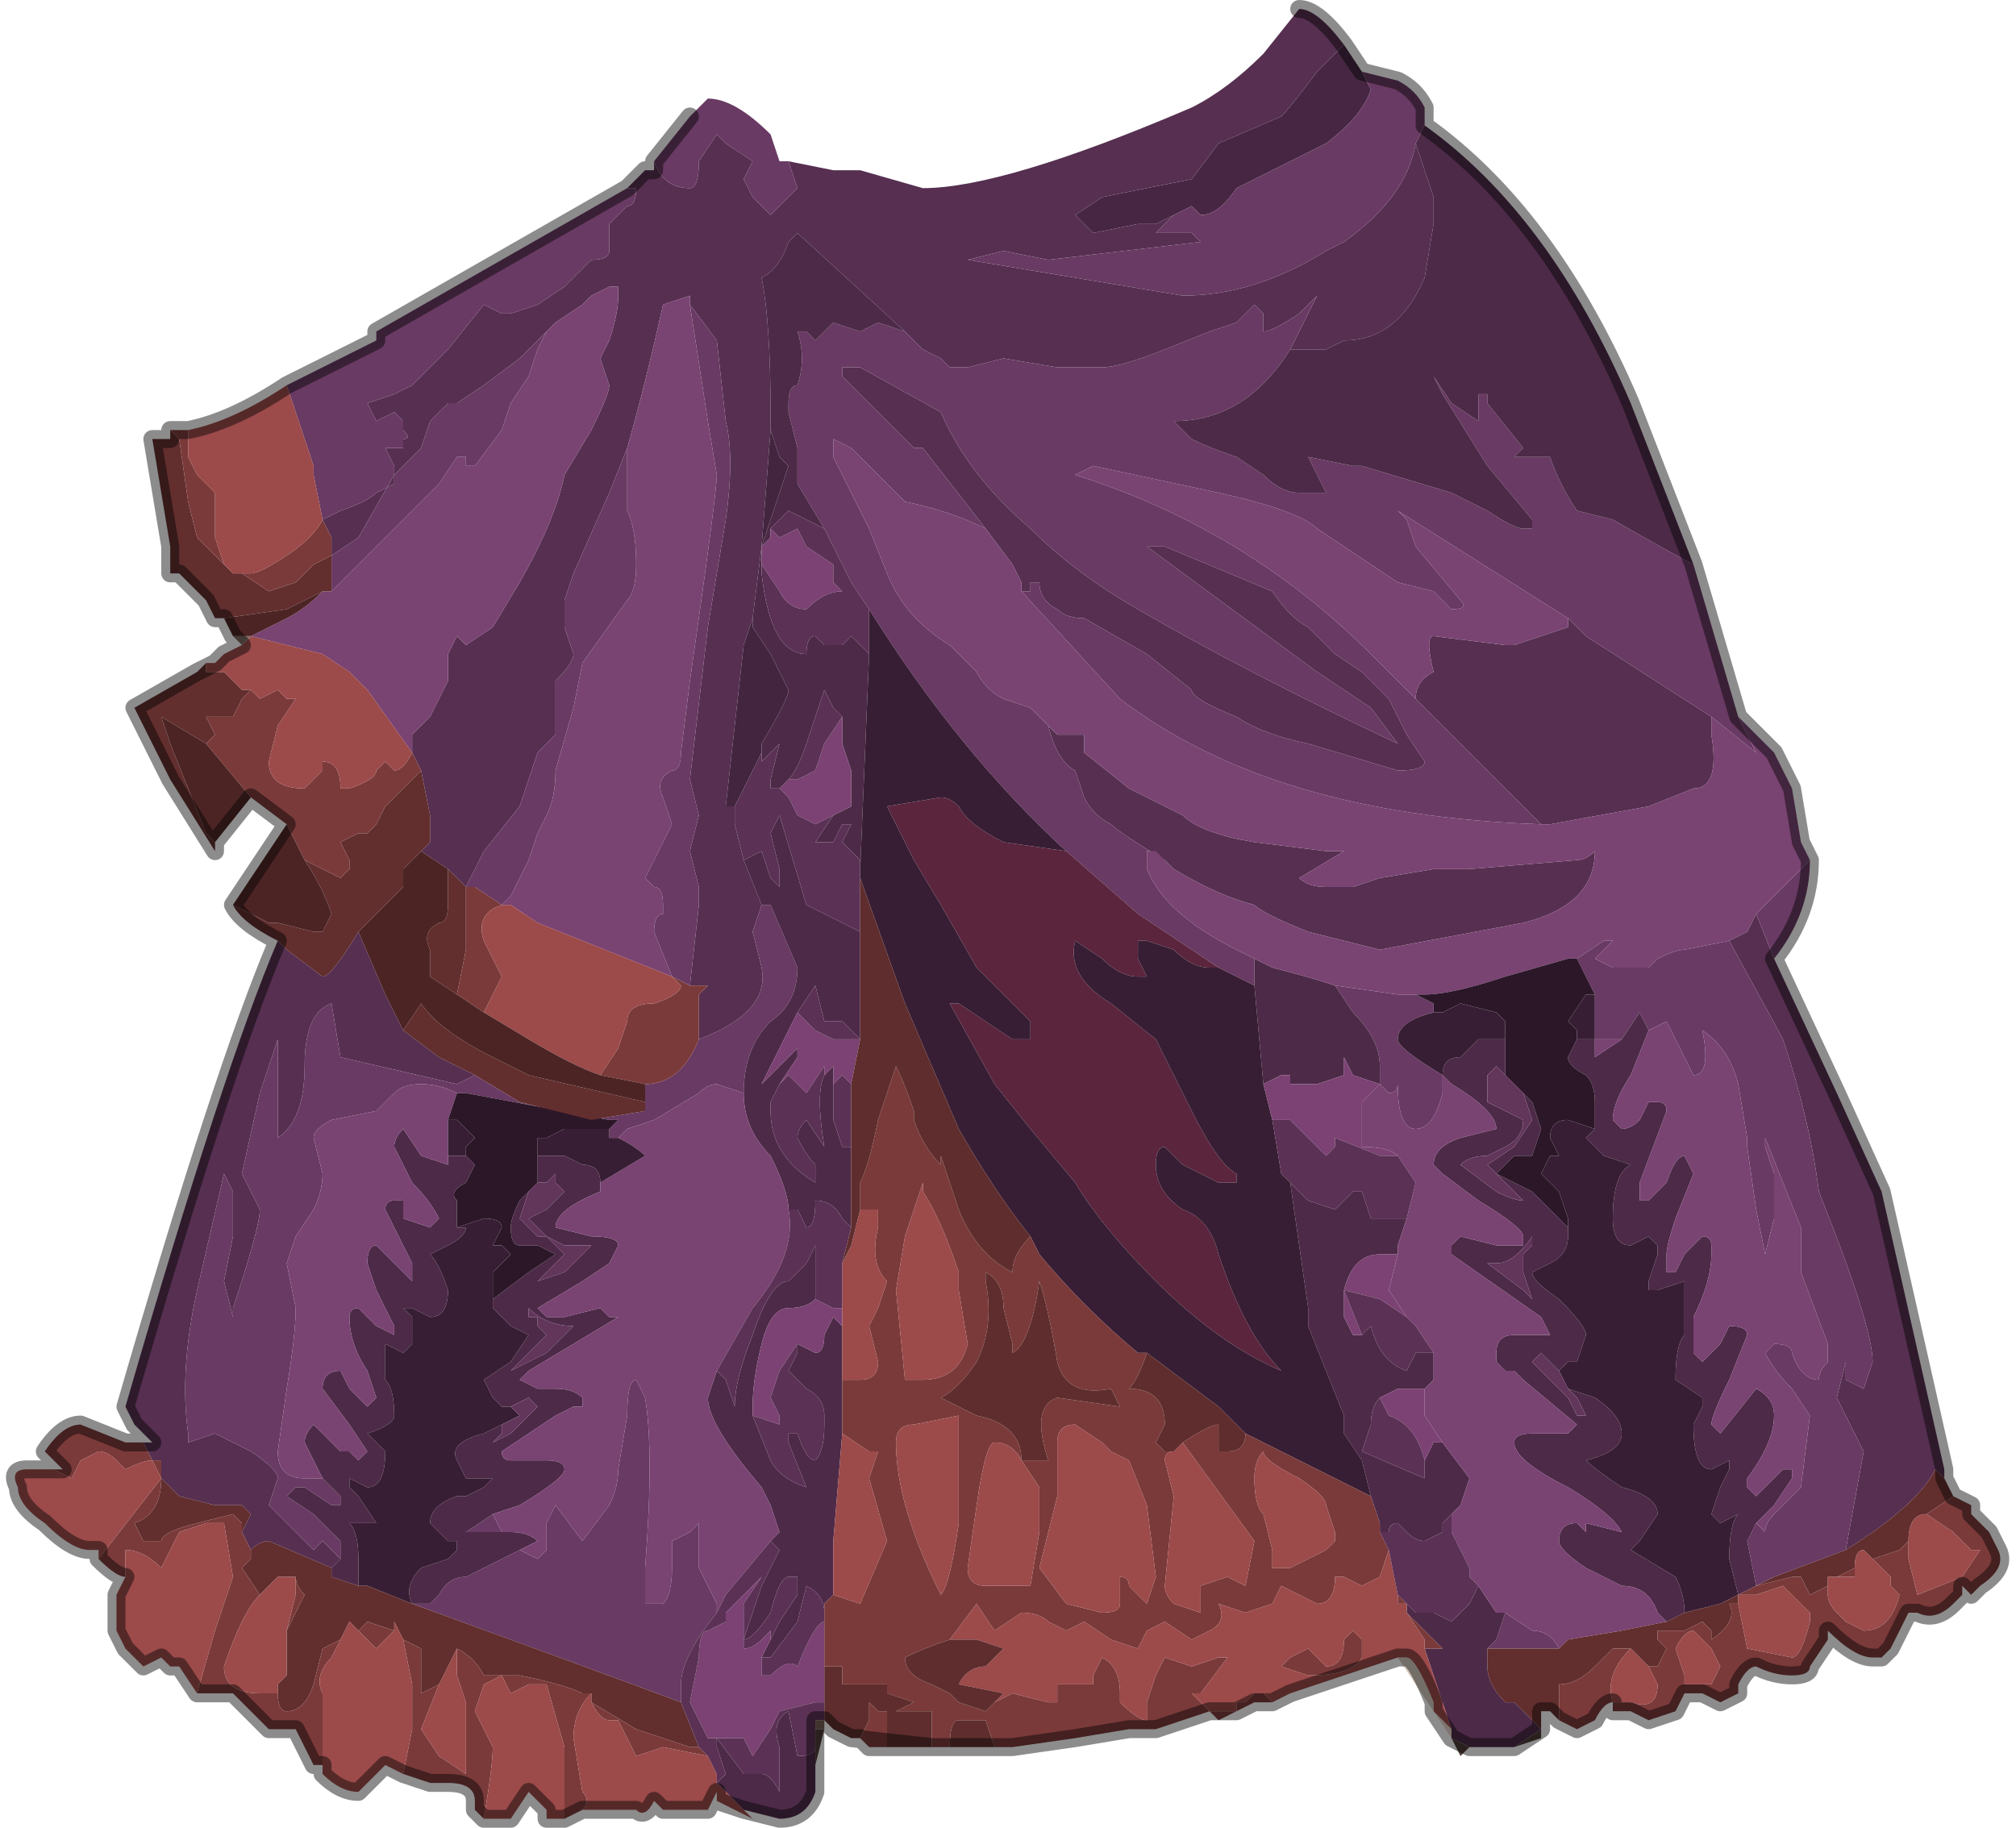 <?xml version="1.0" encoding="UTF-8" standalone="no"?>
<svg xmlns:xlink="http://www.w3.org/1999/xlink" height="10.2px" width="11.25px" xmlns="http://www.w3.org/2000/svg">
  <g transform="matrix(1.0, 0.0, 0.0, 1.0, 5.85, 6.0)">
    <path d="M0.7 -4.8 L0.7 -4.8 0.6 -4.75 0.5 -4.75 0.25 -4.7 0.15 -4.8 0.15 -4.8 0.3 -4.9 0.8 -5.0 0.95 -5.2 1.3 -5.35 Q1.35 -5.4 1.5 -5.6 L1.65 -5.75 1.75 -5.6 1.8 -5.5 Q1.75 -5.35 1.55 -5.2 L1.35 -5.1 1.05 -4.95 Q0.95 -4.8 0.85 -4.8 L0.8 -4.85 0.7 -4.8" fill="#462642" fill-rule="evenodd" stroke="none"/>
    <path d="M1.65 -5.75 L1.5 -5.6 Q1.35 -5.4 1.3 -5.35 L0.95 -5.2 0.8 -5.0 0.3 -4.9 0.15 -4.8 0.15 -4.8 0.25 -4.7 0.5 -4.75 0.6 -4.75 0.7 -4.8 0.7 -4.8 0.65 -4.75 0.6 -4.7 0.8 -4.7 0.85 -4.65 0.85 -4.65 0.0 -4.55 -0.25 -4.6 -0.45 -4.55 0.75 -4.35 Q1.15 -4.35 1.55 -4.6 L1.65 -4.65 Q2.0 -4.9 2.05 -5.2 L2.15 -4.9 2.15 -4.75 2.1 -4.45 Q1.95 -4.1 1.65 -4.1 L1.55 -4.05 1.35 -4.05 1.5 -4.35 1.4 -4.25 Q1.25 -4.15 1.2 -4.15 L1.2 -4.25 1.15 -4.3 1.05 -4.2 0.9 -4.15 0.65 -4.05 0.65 -4.05 Q0.4 -3.95 0.3 -3.95 L0.15 -3.95 0.05 -3.95 -0.25 -4.0 -0.45 -3.95 -0.55 -3.95 -0.6 -4.0 -0.7 -4.05 -0.7 -4.05 -0.8 -4.15 -1.4 -4.7 -1.4 -4.7 -1.45 -4.65 Q-1.5 -4.5 -1.6 -4.45 -1.55 -4.2 -1.55 -3.7 L-1.55 -3.6 -1.6 -2.95 -1.65 -2.55 -1.7 -2.4 -1.8 -1.5 -1.75 -1.5 -1.75 -1.4 -1.7 -1.2 -1.6 -0.95 -1.65 -0.8 -1.6 -0.6 Q-1.55 -0.35 -1.95 -0.2 L-1.95 -0.2 -1.95 -0.45 -1.9 -0.5 -2.0 -0.5 -1.95 -0.95 -1.95 -1.05 -2.0 -1.25 -1.95 -1.45 -2.0 -1.65 -1.9 -2.5 -1.8 -3.1 Q-1.75 -3.45 -1.8 -3.65 L-1.85 -4.1 -2.0 -4.3 -2.0 -4.35 -2.15 -4.3 Q-2.25 -3.85 -2.35 -3.5 L-2.45 -3.25 -2.65 -2.8 -2.7 -2.65 -2.7 -2.5 -2.65 -2.35 Q-2.65 -2.3 -2.75 -2.2 L-2.75 -1.9 -2.85 -1.8 -2.9 -1.65 -2.95 -1.5 -3.15 -1.25 -3.25 -1.05 -3.35 -1.15 -3.5 -1.25 -3.45 -1.3 -3.45 -1.45 -3.5 -1.7 -3.55 -1.8 -3.55 -1.9 -3.5 -1.95 -3.45 -2.0 -3.35 -2.2 -3.35 -2.35 -3.3 -2.45 -3.25 -2.4 -3.1 -2.5 -2.95 -2.75 Q-2.75 -3.1 -2.7 -3.35 L-2.55 -3.6 Q-2.45 -3.8 -2.45 -3.85 L-2.5 -4.0 -2.45 -4.1 Q-2.4 -4.25 -2.4 -4.35 L-2.4 -4.4 -2.45 -4.4 -2.55 -4.35 -2.6 -4.3 -2.6 -4.3 -2.75 -4.2 -2.75 -4.2 -2.8 -4.15 -2.95 -4.0 -3.15 -3.85 -3.3 -3.75 Q-3.35 -3.75 -3.35 -3.75 L-3.45 -3.65 -3.5 -3.5 -3.65 -3.35 -3.85 -3.0 -4.0 -2.9 -4.0 -3.0 -4.05 -3.1 -3.95 -3.15 Q-3.8 -3.2 -3.75 -3.25 L-3.65 -3.3 -3.65 -3.4 -3.7 -3.5 -3.65 -3.5 -3.6 -3.5 -3.6 -3.55 Q-3.55 -3.55 -3.6 -3.6 L-3.6 -3.65 -3.65 -3.7 -3.75 -3.65 -3.8 -3.75 -3.65 -3.8 -3.65 -3.8 -3.55 -3.85 -3.35 -4.05 -3.15 -4.3 -3.05 -4.25 -3.0 -4.25 -2.85 -4.3 -2.7 -4.4 -2.65 -4.45 -2.55 -4.55 Q-2.45 -4.55 -2.45 -4.6 L-2.45 -4.75 -2.35 -4.85 Q-2.3 -4.85 -2.3 -4.95 L-2.35 -4.95 -2.25 -5.05 -2.2 -5.05 -2.2 -5.1 Q-2.15 -4.95 -2.0 -4.95 -1.95 -4.95 -1.95 -5.1 L-1.85 -5.25 -1.8 -5.2 -1.65 -5.1 -1.7 -5.0 -1.65 -4.9 -1.55 -4.8 -1.4 -4.95 -1.4 -4.95 -1.45 -5.1 -1.2 -5.05 -1.05 -5.05 -0.7 -4.95 Q-0.25 -4.95 0.8 -5.4 1.0 -5.5 1.2 -5.7 L1.4 -5.95 Q1.5 -5.95 1.65 -5.75 L1.65 -5.75 M4.05 -0.65 L4.4 0.1 4.65 0.65 5.0 2.2 5.0 2.25 4.95 2.2 Q4.85 2.4 4.45 2.65 L4.55 2.1 4.4 1.8 4.45 1.6 4.45 1.7 4.55 1.75 4.6 1.6 Q4.6 1.4 4.3 0.65 4.25 0.25 4.1 -0.2 L3.8 -0.75 3.9 -0.8 3.95 -0.9 4.05 -0.65 M-5.05 2.05 L-5.0 2.05 -5.1 1.95 -5.15 1.85 Q-4.6 -0.05 -4.3 -0.75 L-4.25 -0.7 -4.05 -0.55 Q-4.0 -0.55 -3.85 -0.8 L-3.7 -0.45 -3.6 -0.25 -3.4 -0.1 -3.2 0.0 -3.3 0.05 -3.95 -0.1 -4.0 -0.4 Q-4.15 -0.35 -4.15 -0.05 -4.15 0.25 -4.3 0.35 L-4.3 -0.2 -4.4 0.1 -4.5 0.55 -4.45 0.65 -4.4 0.75 Q-4.4 0.85 -4.55 1.3 L-4.55 1.35 -4.6 1.15 -4.55 0.9 -4.55 0.65 -4.6 0.55 -4.75 1.2 Q-4.85 1.65 -4.8 2.0 L-4.8 2.05 -4.65 2.0 -4.45 2.1 Q-4.3 2.2 -4.3 2.25 L-4.35 2.4 -4.1 2.65 -4.05 2.6 -3.95 2.7 -4.0 2.75 -4.35 2.6 Q-4.4 2.6 -4.45 2.65 L-4.45 2.65 -4.5 2.55 -4.5 2.55 -4.45 2.45 -4.5 2.4 -4.55 2.4 -4.65 2.4 -4.85 2.35 -4.95 2.25 -4.95 2.15 -5.0 2.15 -5.05 2.05 M2.1 -2.05 L2.05 -2.1 Q2.05 -2.2 2.15 -2.25 2.1 -2.45 2.15 -2.45 L2.55 -2.4 2.6 -2.4 2.75 -2.45 2.9 -2.5 2.9 -2.55 3.0 -2.45 3.7 -2.0 3.7 -1.9 Q3.75 -1.6 3.6 -1.6 L3.35 -1.5 2.8 -1.4 2.75 -1.4 2.1 -2.05 M-0.35 -3.05 L-0.7 -3.5 -0.75 -3.5 -0.75 -3.5 -0.95 -3.7 -1.15 -3.9 -1.15 -3.95 -1.05 -3.95 -0.6 -3.7 Q-0.45 -3.35 -0.1 -3.05 0.15 -2.8 0.5 -2.6 1.1 -2.25 1.95 -1.85 L1.8 -2.05 1.5 -2.25 0.55 -2.95 Q0.55 -2.95 0.65 -2.95 L1.25 -2.7 Q1.35 -2.55 1.45 -2.5 L1.6 -2.35 1.75 -2.25 1.9 -2.1 2.0 -1.9 2.1 -1.75 Q2.1 -1.7 1.95 -1.7 L1.45 -1.85 Q1.2 -1.9 1.05 -2.0 0.8 -2.1 0.8 -2.15 L0.55 -2.35 0.2 -2.55 Q0.1 -2.55 0.05 -2.6 -0.05 -2.65 -0.05 -2.75 L-0.1 -2.75 Q-0.1 -2.7 -0.1 -2.7 L-0.15 -2.7 -0.15 -2.75 -0.2 -2.85 -0.35 -3.05 M0.0 -1.95 L0.05 -1.9 0.2 -1.9 0.2 -1.8 0.45 -1.6 0.75 -1.45 Q0.85 -1.35 1.15 -1.3 L1.55 -1.25 1.65 -1.25 1.65 -1.25 1.4 -1.1 Q1.45 -1.05 1.55 -1.05 L1.7 -1.05 1.85 -1.1 2.15 -1.15 2.35 -1.15 2.95 -1.2 Q3.0 -1.2 3.05 -1.25 L3.05 -1.25 Q3.05 -0.95 2.65 -0.85 L1.85 -0.7 1.45 -0.8 Q1.2 -0.9 1.15 -0.95 0.95 -1.0 0.7 -1.15 L0.65 -1.2 Q0.4 -1.35 0.35 -1.4 0.25 -1.45 0.2 -1.55 L0.15 -1.7 Q0.05 -1.75 0.0 -1.95" fill="#562f51" fill-rule="evenodd" stroke="none"/>
    <path d="M0.7 -4.8 L0.8 -4.85 0.85 -4.8 Q0.95 -4.8 1.05 -4.95 L1.35 -5.1 1.55 -5.2 Q1.75 -5.35 1.8 -5.5 L1.75 -5.6 1.95 -5.55 Q2.05 -5.5 2.1 -5.4 L2.1 -5.3 2.05 -5.2 Q2.0 -4.9 1.65 -4.65 L1.55 -4.6 Q1.15 -4.35 0.75 -4.35 L-0.45 -4.55 -0.25 -4.6 0.0 -4.55 0.85 -4.65 0.85 -4.65 0.8 -4.7 0.6 -4.7 0.65 -4.75 0.7 -4.8 M-1.45 -5.1 L-1.4 -4.95 -1.4 -4.95 -1.55 -4.8 -1.65 -4.9 -1.7 -5.0 -1.65 -5.1 -1.8 -5.2 -1.85 -5.25 -1.95 -5.1 Q-1.95 -4.95 -2.0 -4.95 -2.15 -4.95 -2.2 -5.1 L-2.0 -5.35 -1.95 -5.4 -1.9 -5.45 Q-1.75 -5.45 -1.55 -5.25 L-1.5 -5.1 -1.45 -5.1 M-2.35 -4.95 L-2.3 -4.95 Q-2.3 -4.85 -2.35 -4.85 L-2.45 -4.75 -2.45 -4.6 Q-2.45 -4.55 -2.55 -4.55 L-2.65 -4.45 -2.7 -4.4 -2.85 -4.3 -3.0 -4.25 -3.05 -4.25 -3.15 -4.3 -3.35 -4.05 -3.55 -3.85 -3.65 -3.8 -3.65 -3.8 -3.8 -3.75 -3.75 -3.65 -3.65 -3.7 -3.6 -3.65 -3.6 -3.6 Q-3.55 -3.55 -3.6 -3.55 L-3.6 -3.5 -3.65 -3.5 -3.7 -3.5 -3.65 -3.4 -3.65 -3.3 -3.75 -3.25 Q-3.8 -3.2 -3.95 -3.15 L-4.05 -3.1 -4.1 -3.35 -4.1 -3.4 -4.2 -3.7 -4.25 -3.85 -3.75 -4.1 -3.75 -4.15 -2.35 -4.95 M-4.0 -2.9 L-3.85 -3.0 -3.65 -3.35 -3.5 -3.5 -3.45 -3.65 -3.35 -3.75 Q-3.35 -3.75 -3.3 -3.75 L-3.15 -3.85 -2.95 -4.0 -2.8 -4.15 -2.85 -4.05 -2.9 -3.9 -3.0 -3.75 -3.05 -3.6 -3.2 -3.4 -3.25 -3.4 -3.25 -3.45 -3.3 -3.45 -3.4 -3.3 -3.5 -3.2 -3.7 -3.0 -3.7 -3.0 -3.75 -2.95 -4.0 -2.7 -4.0 -2.9 M-3.25 -1.05 L-3.15 -1.25 -2.95 -1.5 -2.9 -1.65 -2.85 -1.8 -2.75 -1.9 -2.75 -2.2 Q-2.65 -2.3 -2.65 -2.35 L-2.7 -2.5 -2.7 -2.65 -2.65 -2.8 -2.45 -3.25 -2.35 -3.5 -2.35 -3.15 Q-2.3 -3.05 -2.3 -2.85 -2.3 -2.7 -2.35 -2.65 L-2.6 -2.3 -2.65 -2.05 -2.75 -1.7 Q-2.75 -1.55 -2.8 -1.45 L-2.85 -1.35 -2.9 -1.2 Q-2.95 -1.1 -3.0 -1.0 L-3.05 -0.95 -3.2 -1.05 -3.25 -1.05 M-2.0 -4.3 L-1.85 -4.1 -1.8 -3.65 Q-1.75 -3.45 -1.8 -3.1 L-1.9 -2.5 -2.0 -1.65 -1.95 -1.45 -2.0 -1.25 -1.95 -1.05 -1.95 -0.95 -2.0 -0.5 -2.1 -0.55 -2.2 -0.8 Q-2.2 -0.9 -2.15 -0.9 -2.15 -0.9 -2.15 -0.95 -2.15 -1.05 -2.2 -1.05 L-2.25 -1.1 -2.1 -1.4 -2.15 -1.55 Q-2.2 -1.65 -2.1 -1.7 -2.05 -1.7 -2.05 -1.8 L-2.0 -2.2 Q-1.85 -3.25 -1.85 -3.35 L-1.9 -3.65 -2.0 -4.3 M-1.95 -0.2 L-1.95 -0.2 Q-1.55 -0.35 -1.6 -0.6 L-1.65 -0.8 -1.6 -0.95 -1.55 -0.95 -1.4 -0.6 Q-1.4 -0.4 -1.55 -0.3 -1.7 -0.15 -1.7 0.1 L-1.7 0.1 -1.85 0.05 Q-1.9 0.05 -1.95 0.1 L-2.2 0.25 -2.35 0.3 -2.4 0.35 -2.45 0.35 -2.45 0.3 -2.45 0.3 -2.4 0.25 -2.45 0.25 -3.25 0.1 -3.3 0.1 -3.3 0.1 Q-3.4 0.05 -3.5 0.05 -3.6 0.05 -3.65 0.1 L-3.75 0.2 -4.0 0.25 Q-4.1 0.3 -4.1 0.35 L-4.05 0.55 Q-4.05 0.65 -4.1 0.75 L-4.2 0.9 -4.25 1.05 -4.2 1.3 Q-4.2 1.45 -4.25 1.75 L-4.3 2.1 Q-4.3 2.25 -4.15 2.25 L-4.05 2.25 -3.95 2.35 -3.95 2.4 -4.0 2.4 -4.15 2.3 -4.2 2.3 -4.25 2.35 -4.1 2.45 -4.0 2.55 -3.95 2.6 -3.95 2.7 -4.05 2.6 -4.1 2.65 -4.35 2.4 -4.3 2.25 Q-4.3 2.2 -4.45 2.1 L-4.65 2.0 -4.8 2.05 -4.8 2.0 Q-4.85 1.65 -4.75 1.2 L-4.6 0.55 -4.55 0.65 -4.55 0.9 -4.6 1.15 -4.55 1.35 -4.55 1.3 Q-4.4 0.85 -4.4 0.75 L-4.45 0.65 -4.5 0.55 -4.4 0.1 -4.3 -0.2 -4.3 0.35 Q-4.15 0.25 -4.15 -0.05 -4.15 -0.35 -4.0 -0.4 L-3.95 -0.1 -3.3 0.05 -3.2 0.0 -2.95 0.15 -2.55 0.25 -2.25 0.2 -2.25 0.15 -2.25 0.05 Q-2.05 0.05 -1.95 -0.2 M-0.8 -4.15 L-0.7 -4.05 -0.7 -4.05 -0.6 -4.0 -0.55 -3.95 -0.45 -3.95 -0.25 -4.0 0.05 -3.95 0.15 -3.95 0.3 -3.95 Q0.4 -3.95 0.65 -4.05 L0.65 -4.05 0.9 -4.15 1.05 -4.2 1.15 -4.3 1.2 -4.25 1.2 -4.15 Q1.25 -4.15 1.4 -4.25 L1.5 -4.35 1.35 -4.05 1.35 -4.05 Q1.1 -3.65 0.7 -3.65 L0.8 -3.55 Q0.9 -3.5 1.05 -3.45 L1.2 -3.35 Q1.3 -3.25 1.4 -3.25 L1.55 -3.25 1.45 -3.45 1.7 -3.4 1.75 -3.4 2.25 -3.25 2.45 -3.15 Q2.6 -3.05 2.65 -3.05 L2.7 -3.05 2.7 -3.1 2.45 -3.4 2.2 -3.8 2.15 -3.9 2.25 -3.75 2.4 -3.65 2.4 -3.8 2.45 -3.8 2.45 -3.75 2.65 -3.5 2.6 -3.45 Q2.65 -3.45 2.75 -3.45 L2.75 -3.45 2.8 -3.45 Q2.85 -3.3 2.95 -3.15 L3.15 -3.1 Q3.5 -2.9 3.6 -2.85 L3.85 -2.0 3.95 -1.8 3.7 -2.0 3.0 -2.45 2.9 -2.55 1.95 -3.15 2.0 -3.1 2.05 -2.95 2.3 -2.65 Q2.35 -2.6 2.25 -2.6 L2.15 -2.7 1.95 -2.75 1.5 -3.05 Q1.4 -3.15 0.95 -3.25 L0.25 -3.4 0.15 -3.35 Q1.1 -3.05 1.8 -2.35 L2.1 -2.05 2.75 -1.4 Q1.25 -1.45 0.4 -2.1 L-0.15 -2.7 -0.1 -2.7 Q-0.1 -2.7 -0.1 -2.75 L-0.05 -2.75 Q-0.05 -2.65 0.05 -2.6 0.1 -2.55 0.2 -2.55 L0.55 -2.35 0.8 -2.15 Q0.8 -2.1 1.05 -2.0 1.2 -1.9 1.45 -1.85 L1.95 -1.7 Q2.1 -1.7 2.1 -1.75 L2.0 -1.9 1.9 -2.1 1.75 -2.25 1.6 -2.35 1.45 -2.5 Q1.35 -2.55 1.25 -2.7 L0.65 -2.95 Q0.55 -2.95 0.55 -2.95 L1.5 -2.25 1.8 -2.05 1.95 -1.85 Q1.1 -2.25 0.5 -2.6 0.15 -2.8 -0.1 -3.05 -0.45 -3.35 -0.6 -3.7 L-1.05 -3.95 -1.15 -3.95 -1.15 -3.9 -0.95 -3.7 -0.75 -3.5 -0.75 -3.5 -0.7 -3.5 -0.35 -3.05 Q-0.55 -3.15 -0.8 -3.2 L-0.9 -3.3 -1.0 -3.4 -1.1 -3.5 -1.2 -3.55 -1.2 -3.45 -1.0 -3.05 -0.9 -2.8 Q-0.8 -2.55 -0.55 -2.4 L-0.4 -2.25 Q-0.35 -2.15 -0.25 -2.1 L-0.1 -2.05 0.0 -1.95 0.0 -1.95 Q0.05 -1.75 0.15 -1.7 L0.2 -1.55 Q0.25 -1.45 0.35 -1.4 0.4 -1.35 0.65 -1.2 L0.7 -1.15 0.6 -1.25 0.55 -1.25 0.55 -1.15 Q0.65 -0.9 1.05 -0.7 L1.15 -0.65 1.15 -0.5 0.95 -0.6 0.5 -0.9 0.1 -1.25 Q-0.5 -1.8 -1.0 -2.6 L-1.1 -2.75 -1.25 -3.05 -1.4 -3.3 -1.4 -3.5 -1.45 -3.7 -1.45 -3.75 Q-1.45 -3.85 -1.4 -3.85 L-1.4 -3.85 Q-1.35 -4.0 -1.4 -4.15 L-1.35 -4.15 -1.3 -4.1 -1.2 -4.2 -1.05 -4.15 -0.95 -4.2 -0.8 -4.15 M4.25 -1.2 Q4.25 -0.9 4.05 -0.65 L3.95 -0.9 4.25 -1.2 M1.6 -0.5 L1.95 -0.45 2.05 -0.45 2.15 -0.4 2.15 -0.35 2.15 -0.35 Q1.95 -0.3 1.95 -0.2 1.95 -0.15 2.2 0.0 L2.2 0.1 Q2.15 0.3 2.05 0.3 1.95 0.3 1.95 0.05 1.95 0.1 1.9 0.1 L1.85 0.05 1.85 -0.05 Q1.85 -0.2 1.7 -0.35 L1.6 -0.5 M2.95 -0.65 L3.1 -0.75 3.15 -0.75 3.05 -0.65 3.15 -0.6 3.25 -0.6 3.35 -0.6 3.4 -0.65 Q3.5 -0.7 3.55 -0.7 L3.8 -0.75 4.1 -0.2 Q4.25 0.25 4.3 0.65 4.6 1.4 4.6 1.6 L4.55 1.75 4.45 1.7 4.45 1.6 4.4 1.8 4.55 2.1 4.45 2.65 4.05 2.8 3.95 2.85 3.9 2.6 3.95 2.5 4.0 2.55 Q4.0 2.5 4.05 2.45 L4.2 2.3 4.25 1.9 4.15 1.75 Q4.05 1.65 4.0 1.55 L4.05 1.5 Q4.15 1.5 4.15 1.55 4.2 1.7 4.3 1.7 4.3 1.65 4.35 1.6 L4.35 1.5 4.2 1.1 4.2 0.85 4.0 0.35 4.0 0.4 4.05 0.55 4.05 0.8 4.0 1.0 3.95 0.75 3.9 0.4 3.9 0.35 3.85 0.05 Q3.8 -0.15 3.65 -0.25 3.7 0.0 3.6 0.0 L3.45 -0.3 3.35 -0.25 3.35 -0.25 3.3 -0.35 3.2 -0.2 3.05 -0.2 3.05 -0.45 2.95 -0.65 M2.55 3.0 L2.7 3.1 Q2.8 3.1 2.85 3.2 L2.55 3.2 2.45 3.2 2.5 3.15 2.55 3.0 M-3.1 2.45 L-3.05 2.55 -3.05 2.55 -3.25 2.55 -3.1 2.45 M-2.95 2.65 L-2.85 2.7 -2.8 2.65 -2.8 2.5 -2.75 2.4 -2.6 2.6 -2.45 2.4 Q-2.4 2.3 -2.4 2.2 L-2.35 1.9 Q-2.35 1.7 -2.3 1.7 L-2.25 1.8 Q-2.2 2.1 -2.25 2.75 L-2.25 2.95 -2.15 2.95 Q-2.1 2.9 -2.1 2.75 L-2.1 2.6 -2.0 2.55 -1.95 2.5 -1.95 2.75 -1.85 2.95 -1.85 3.0 Q-2.05 3.25 -2.05 3.4 L-2.05 3.5 Q-2.45 3.35 -3.55 2.95 L-3.45 2.95 -3.4 2.9 Q-3.35 2.8 -3.25 2.8 L-3.05 2.7 -2.95 2.65 M-3.95 2.1 L-3.95 2.1 -3.9 2.1 -3.95 2.1" fill="#693a63" fill-rule="evenodd" stroke="none"/>
    <path d="M-1.6 -0.95 L-1.7 -1.2 -1.7 -1.2 -1.6 -1.25 -1.55 -1.1 -1.5 -1.05 -1.5 -1.05 -1.5 -1.15 -1.55 -1.35 -1.5 -1.45 -1.35 -0.95 -1.05 -0.8 -1.05 -0.2 -1.1 -0.25 -1.15 -0.3 -1.25 -0.3 -1.3 -0.5 -1.3 -0.5 -1.4 -0.35 -1.45 -0.25 -1.6 0.05 -1.6 0.05 -1.55 0.0 -1.4 -0.15 -1.4 -0.1 -1.5 0.05 -1.55 0.15 -1.55 0.2 Q-1.55 0.45 -1.3 0.6 L-1.3 0.5 Q-1.35 0.45 -1.4 0.35 -1.4 0.3 -1.35 0.25 L-1.25 0.4 Q-1.3 0.1 -1.25 0.0 L-1.2 -0.05 -1.2 0.05 -1.2 0.25 -1.15 0.4 -1.1 0.4 -1.1 0.4 -1.1 0.85 -1.15 0.8 -1.15 0.8 Q-1.2 0.7 -1.3 0.7 -1.3 0.85 -1.35 0.85 L-1.4 0.75 -1.45 0.75 Q-1.45 0.65 -1.55 0.45 -1.7 0.3 -1.7 0.1 L-1.7 0.1 Q-1.7 -0.15 -1.55 -0.3 -1.4 -0.4 -1.4 -0.6 L-1.55 -0.95 -1.6 -0.95 M-1.65 -2.55 L-1.6 -2.95 -1.55 -3.1 -1.45 -3.4 -1.5 -3.45 -1.55 -3.6 -1.55 -3.7 Q-1.55 -4.2 -1.6 -4.45 -1.5 -4.5 -1.45 -4.65 L-1.4 -4.7 -1.4 -4.7 -0.8 -4.15 -0.95 -4.2 -1.05 -4.15 -1.2 -4.2 -1.3 -4.1 -1.35 -4.15 -1.4 -4.15 Q-1.35 -4.0 -1.4 -3.85 L-1.4 -3.85 Q-1.45 -3.85 -1.45 -3.75 L-1.45 -3.7 -1.4 -3.5 -1.4 -3.3 -1.25 -3.05 -1.45 -3.15 -1.55 -3.05 -1.55 -3.0 -1.6 -2.95 -1.6 -2.8 Q-1.55 -2.35 -1.35 -2.35 -1.35 -2.45 -1.3 -2.45 L-1.25 -2.4 Q-1.2 -2.4 -1.15 -2.4 L-1.1 -2.45 -1.0 -2.35 -1.05 -1.15 -1.05 -1.2 -1.15 -1.3 -1.1 -1.4 -1.1 -1.4 -1.15 -1.4 -1.2 -1.3 Q-1.2 -1.3 -1.25 -1.3 L-1.3 -1.3 -1.2 -1.45 -1.1 -1.5 Q-1.1 -1.55 -1.1 -1.6 L-1.1 -1.65 -1.1 -1.7 -1.15 -1.85 -1.15 -1.95 -1.15 -2.0 -1.2 -2.05 -1.25 -2.15 -1.35 -1.85 Q-1.4 -1.7 -1.45 -1.65 L-1.5 -1.6 -1.5 -1.6 -1.55 -1.6 -1.55 -1.65 -1.5 -1.85 -1.5 -1.85 -1.6 -1.75 -1.6 -1.8 -1.6 -1.85 Q-1.45 -2.1 -1.45 -2.15 L-1.55 -2.35 -1.65 -2.5 -1.65 -2.55 M1.35 -4.05 L1.55 -4.05 1.65 -4.1 Q1.95 -4.1 2.1 -4.45 L2.15 -4.75 2.15 -4.9 2.05 -5.2 2.1 -5.3 Q2.8 -4.8 3.25 -3.75 L3.6 -2.85 Q3.5 -2.9 3.15 -3.1 L2.95 -3.15 Q2.85 -3.3 2.8 -3.45 L2.75 -3.45 2.75 -3.45 Q2.65 -3.45 2.6 -3.45 L2.65 -3.5 2.45 -3.75 2.45 -3.8 2.4 -3.8 2.4 -3.65 2.25 -3.75 2.15 -3.9 2.2 -3.8 2.45 -3.4 2.7 -3.1 2.7 -3.05 2.65 -3.05 Q2.6 -3.05 2.45 -3.15 L2.25 -3.25 1.75 -3.4 1.7 -3.4 1.45 -3.45 1.55 -3.25 1.4 -3.25 Q1.3 -3.25 1.2 -3.35 L1.05 -3.45 Q0.9 -3.5 0.8 -3.55 L0.7 -3.65 Q1.1 -3.65 1.35 -4.05 L1.35 -4.05 M2.6 3.75 L2.4 3.75 2.35 3.75 2.25 3.7 2.25 3.65 2.1 3.2 2.2 3.2 2.0 3.0 2.0 2.95 2.05 3.0 2.1 3.0 2.15 3.0 2.25 3.05 2.35 2.95 2.4 2.85 2.5 3.0 2.55 3.0 2.5 3.15 2.45 3.2 2.45 3.3 Q2.45 3.4 2.55 3.5 L2.6 3.5 2.75 3.65 2.6 3.75 M-1.3 3.85 L-1.3 3.9 -1.3 4.0 Q-1.35 4.15 -1.5 4.15 L-1.7 4.1 -1.85 3.95 -1.8 3.9 -1.8 3.9 -1.85 3.75 -1.85 3.7 -1.85 3.7 -1.85 3.7 -1.7 3.9 -1.6 3.9 Q-1.55 3.9 -1.5 4.0 L-1.5 4.0 -1.5 3.75 Q-1.55 3.6 -1.45 3.55 L-1.4 3.8 Q-1.3 3.8 -1.3 3.75 L-1.3 3.65 -1.3 3.85 M1.15 -0.65 L1.25 -0.6 Q1.45 -0.55 1.6 -0.5 L1.7 -0.35 Q1.85 -0.2 1.85 -0.05 L1.85 0.05 1.7 0.0 1.7 0.0 1.65 -0.1 1.65 0.0 1.5 0.05 1.4 0.05 1.35 0.05 1.35 0.0 1.3 0.0 1.3 0.0 1.2 0.05 1.15 -0.5 1.15 -0.65 M1.8 2.35 L1.75 2.15 1.65 2.0 1.65 1.9 1.45 1.4 1.45 1.3 1.35 0.6 Q1.4 0.65 1.45 0.7 L1.6 0.75 1.7 0.65 1.75 0.65 1.8 0.8 2.0 0.8 1.95 0.95 1.95 1.0 1.85 1.0 Q1.7 1.0 1.65 1.2 L1.65 1.35 1.7 1.45 1.75 1.45 1.8 1.4 Q1.85 1.6 2.0 1.65 L2.05 1.55 2.15 1.55 2.15 1.7 2.1 1.75 1.95 1.75 1.85 1.8 Q1.8 1.85 1.8 1.95 L1.75 2.1 2.1 2.25 2.1 2.15 2.15 2.05 2.2 2.05 2.35 2.25 2.3 2.4 2.25 2.45 2.2 2.5 2.2 2.55 2.1 2.6 Q2.05 2.6 2.0 2.55 L1.95 2.5 Q1.9 2.5 1.9 2.55 L1.85 2.55 1.85 2.5 1.8 2.35 M2.2 0.0 Q2.2 -0.1 2.3 -0.1 L2.4 -0.2 2.5 -0.2 2.55 -0.2 2.55 0.0 2.5 -0.05 2.5 -0.05 2.45 0.0 2.45 0.15 2.65 0.25 Q2.65 0.35 2.55 0.4 L2.45 0.45 Q2.35 0.45 2.3 0.5 L2.5 0.65 Q2.6 0.7 2.65 0.7 L2.55 0.6 2.45 0.5 2.6 0.4 2.7 0.25 2.65 0.1 2.7 0.15 2.75 0.3 2.7 0.45 2.6 0.45 2.55 0.5 2.5 0.55 2.7 0.65 2.9 0.85 2.9 0.9 Q2.9 1.0 2.8 1.05 2.7 1.1 2.7 1.1 2.7 1.15 2.85 1.25 3.0 1.4 3.0 1.45 L2.95 1.6 2.9 1.6 2.85 1.65 2.75 1.55 2.7 1.6 2.75 1.65 2.85 1.75 2.9 1.8 2.95 1.9 3.0 1.9 2.95 1.8 2.9 1.75 3.05 1.8 Q3.2 1.9 3.2 2.0 3.2 2.1 3.0 2.15 3.05 2.2 3.2 2.3 3.4 2.35 3.4 2.45 L3.3 2.6 3.25 2.65 3.5 2.8 Q3.55 2.9 3.55 3.0 L3.45 3.05 3.4 3.0 Q3.35 2.85 3.2 2.85 L3.0 2.75 Q2.85 2.65 2.85 2.6 2.85 2.5 2.95 2.5 L3.0 2.55 3.0 2.5 3.2 2.55 Q3.15 2.45 2.9 2.3 2.6 2.15 2.6 2.05 2.6 2.0 2.7 2.0 L2.9 2.0 2.95 1.95 2.65 1.7 2.6 1.65 2.55 1.65 2.5 1.6 2.5 1.55 Q2.5 1.45 2.6 1.45 L2.7 1.45 2.8 1.45 2.75 1.35 2.25 1.0 2.25 0.95 2.3 0.9 2.5 0.95 2.65 0.95 2.65 0.9 Q2.65 0.85 2.4 0.7 L2.2 0.55 2.15 0.5 Q2.15 0.4 2.3 0.35 L2.5 0.3 Q2.5 0.2 2.25 0.05 L2.2 0.0 M3.05 0.3 L3.05 0.15 Q3.05 0.05 3.0 0.0 2.9 -0.05 2.9 -0.1 L2.95 -0.2 2.95 -0.2 3.05 -0.2 3.05 -0.1 3.2 -0.2 3.3 -0.35 3.35 -0.25 3.35 -0.25 3.25 0.0 Q3.15 0.15 3.15 0.25 L3.2 0.3 Q3.25 0.3 3.3 0.25 L3.35 0.15 3.4 0.15 Q3.45 0.15 3.45 0.2 L3.3 0.6 3.3 0.7 3.35 0.7 3.45 0.6 Q3.5 0.45 3.55 0.45 L3.6 0.55 3.5 0.8 Q3.45 0.95 3.45 1.0 L3.45 1.1 3.5 1.1 3.55 1.0 3.65 0.9 Q3.7 0.9 3.7 0.95 L3.7 1.0 Q3.7 1.15 3.6 1.35 L3.6 1.55 3.65 1.6 3.75 1.5 3.8 1.4 Q3.9 1.4 3.9 1.45 L3.8 1.7 Q3.7 1.9 3.7 1.95 L3.75 2.0 3.95 1.75 Q4.05 1.8 4.05 1.9 4.05 2.05 3.9 2.25 L3.9 2.3 3.95 2.35 4.1 2.2 4.15 2.2 4.15 2.25 4.05 2.4 3.95 2.5 3.9 2.6 3.95 2.85 3.85 2.9 3.8 2.7 Q3.8 2.5 3.85 2.45 L3.75 2.5 3.7 2.45 3.75 2.3 3.8 2.2 3.8 2.15 3.7 2.2 Q3.6 2.2 3.6 1.95 L3.65 1.85 3.65 1.8 3.5 1.7 Q3.5 1.5 3.55 1.45 L3.55 1.15 3.4 1.2 3.35 1.2 3.35 1.15 3.4 1.0 3.4 0.95 3.35 0.9 3.25 0.95 Q3.15 0.95 3.15 0.8 3.15 0.55 3.25 0.5 L3.1 0.45 3.0 0.35 3.05 0.3 M2.5 1.05 L2.45 1.05 2.65 1.2 2.75 1.3 2.85 1.4 2.7 1.25 2.65 1.1 2.65 1.0 2.7 0.95 2.7 0.9 Q2.6 1.05 2.5 1.05 M-2.5 0.6 L-2.5 0.65 Q-2.75 0.75 -2.75 0.85 L-2.55 0.9 Q-2.4 0.9 -2.4 0.95 L-2.45 1.05 -2.6 1.15 -2.85 1.3 -2.8 1.35 -2.7 1.35 -2.5 1.3 -2.45 1.35 -2.4 1.35 -2.65 1.5 -2.9 1.65 -2.95 1.7 -2.85 1.75 -2.75 1.75 Q-2.65 1.75 -2.6 1.8 L-2.6 1.85 -2.65 1.85 -2.75 1.9 -2.75 1.9 -3.05 2.1 Q-3.05 2.15 -3.0 2.15 L-2.8 2.15 Q-2.7 2.15 -2.7 2.2 -2.7 2.25 -2.95 2.4 L-3.1 2.45 -3.25 2.55 -3.05 2.55 -3.05 2.55 -3.0 2.55 Q-2.9 2.55 -2.85 2.6 L-2.95 2.65 -3.05 2.7 -3.25 2.8 Q-3.35 2.8 -3.4 2.9 L-3.45 2.95 -3.55 2.95 Q-3.6 2.85 -3.5 2.75 L-3.35 2.7 -3.3 2.65 -3.3 2.6 -3.35 2.6 -3.45 2.5 Q-3.45 2.4 -3.3 2.35 L-3.25 2.35 -3.15 2.3 -3.1 2.25 -3.15 2.25 -3.25 2.25 -3.3 2.15 Q-3.35 2.05 -3.15 2.0 L-3.15 2.0 -3.05 1.95 -3.05 2.0 -3.1 2.05 -3.0 2.0 -2.95 1.95 -2.9 1.9 -2.85 1.85 -2.9 1.8 -3.0 1.85 -3.0 1.85 -3.05 1.85 -3.1 1.8 -3.15 1.7 -3.0 1.6 -2.9 1.45 Q-2.9 1.45 -3.0 1.4 L-3.1 1.3 -3.1 1.25 -2.9 1.1 -2.75 1.0 -2.75 1.0 -2.85 0.95 -2.95 0.95 Q-3.0 0.95 -3.0 0.85 -3.0 0.8 -2.95 0.7 L-2.9 0.65 -2.95 0.8 -2.85 0.9 -2.8 0.9 -2.7 1.0 -2.75 1.05 -2.85 1.15 -2.7 1.1 -2.55 0.95 -2.7 0.95 -2.8 0.9 -2.9 0.8 -2.8 0.75 -2.75 0.7 -2.7 0.65 -2.75 0.6 -2.75 0.55 -2.8 0.6 -2.85 0.6 -2.85 0.45 -2.8 0.45 -2.7 0.45 -2.6 0.5 Q-2.5 0.5 -2.5 0.6 M-1.55 2.6 L-1.5 2.55 -1.55 2.4 -1.6 2.3 Q-1.9 1.95 -1.9 1.8 L-1.85 1.65 -1.8 1.7 -1.75 1.85 -1.75 1.85 Q-1.75 1.7 -1.65 1.45 -1.55 1.15 -1.45 1.15 L-1.35 1.05 -1.3 0.95 -1.3 1.2 -1.3 1.25 Q-1.35 1.3 -1.45 1.3 -1.55 1.3 -1.6 1.5 -1.65 1.7 -1.65 1.85 L-1.65 1.9 -1.55 2.15 Q-1.5 2.25 -1.35 2.3 L-1.45 2.05 -1.45 2.0 -1.4 2.0 Q-1.35 2.15 -1.3 2.15 -1.25 2.1 -1.25 1.95 L-1.25 1.9 Q-1.25 1.8 -1.35 1.75 L-1.45 1.65 -1.4 1.55 -1.4 1.5 -1.3 1.55 Q-1.25 1.55 -1.25 1.45 L-1.2 1.35 -1.2 1.35 -1.15 1.4 -1.15 1.7 -1.15 2.0 -1.2 2.6 -1.2 2.9 -1.25 2.95 -1.25 3.0 Q-1.25 2.9 -1.35 2.85 L-1.4 3.05 -1.55 3.25 -1.6 3.25 -1.5 3.05 -1.4 2.9 -1.4 2.8 -1.45 2.8 Q-1.5 2.8 -1.55 3.0 -1.65 3.15 -1.7 3.15 L-1.6 2.85 -1.5 2.65 -1.55 2.6 -1.55 2.6 M-4.05 2.25 L-4.15 2.05 Q-4.15 2.0 -4.1 1.95 L-3.95 2.1 -3.9 2.1 -3.85 2.15 -3.8 2.1 -3.9 1.95 -4.05 1.75 Q-4.05 1.65 -3.95 1.65 L-3.9 1.75 -3.8 1.85 -3.75 1.8 -3.8 1.65 Q-3.9 1.5 -3.9 1.35 L-3.9 1.35 Q-3.9 1.3 -3.85 1.3 L-3.75 1.4 -3.65 1.45 -3.65 1.4 -3.75 1.2 -3.8 1.05 Q-3.8 0.95 -3.75 0.95 L-3.65 1.05 -3.55 1.15 -3.55 1.05 -3.7 0.75 Q-3.7 0.7 -3.65 0.7 L-3.6 0.7 -3.6 0.8 -3.45 0.85 -3.4 0.8 Q-3.45 0.7 -3.55 0.6 L-3.65 0.4 -3.65 0.4 Q-3.65 0.35 -3.6 0.3 L-3.5 0.45 -3.35 0.5 -3.35 0.45 -3.25 0.45 -3.25 0.45 -3.2 0.5 -3.25 0.6 Q-3.35 0.65 -3.3 0.7 L-3.3 0.85 -3.25 0.85 Q-3.25 0.9 -3.35 0.95 L-3.45 1.0 Q-3.4 1.05 -3.35 1.2 -3.35 1.35 -3.45 1.35 L-3.55 1.3 -3.6 1.3 -3.55 1.35 -3.55 1.5 -3.6 1.55 -3.7 1.5 -3.7 1.7 Q-3.65 1.75 -3.65 1.9 -3.65 1.95 -3.8 2.0 L-3.75 2.05 -3.7 2.1 Q-3.7 2.3 -3.8 2.3 L-3.9 2.25 -3.9 2.3 -3.85 2.35 -3.75 2.5 -3.8 2.5 -3.8 2.5 -3.9 2.5 -3.9 2.5 Q-3.85 2.55 -3.85 2.7 L-3.85 2.85 -4.0 2.8 -4.0 2.75 -3.95 2.7 -3.95 2.6 -4.0 2.55 -4.1 2.45 -4.25 2.35 -4.2 2.3 -4.15 2.3 -4.0 2.4 -3.95 2.4 -3.95 2.35 -4.05 2.25 M-2.65 1.4 Q-2.8 1.4 -2.9 1.3 L-2.9 1.35 -2.85 1.35 -2.85 1.4 -2.8 1.45 -2.9 1.55 -3.0 1.65 -2.9 1.6 -2.8 1.55 -2.65 1.4 -2.65 1.4" fill="#4d2a48" fill-rule="evenodd" stroke="none"/>
    <path d="M-2.8 -4.15 L-2.75 -4.2 -2.75 -4.2 -2.6 -4.3 -2.6 -4.3 -2.55 -4.35 -2.45 -4.4 -2.4 -4.4 -2.4 -4.35 Q-2.4 -4.25 -2.45 -4.1 L-2.5 -4.0 -2.45 -3.85 Q-2.45 -3.8 -2.55 -3.6 L-2.7 -3.35 Q-2.75 -3.1 -2.95 -2.75 L-3.1 -2.5 -3.25 -2.4 -3.3 -2.45 -3.35 -2.35 -3.35 -2.2 -3.45 -2.0 -3.5 -1.95 -3.55 -1.9 -3.55 -1.8 -3.8 -2.15 -3.9 -2.25 -4.05 -2.35 -4.45 -2.45 -4.25 -2.55 Q-4.15 -2.6 -4.05 -2.7 L-4.05 -2.7 -4.0 -2.7 -3.75 -2.95 -3.7 -3.0 -3.7 -3.0 -3.5 -3.2 -3.4 -3.3 -3.3 -3.45 -3.25 -3.45 -3.25 -3.4 -3.2 -3.4 -3.05 -3.6 -3.0 -3.75 -2.9 -3.9 -2.85 -4.05 -2.8 -4.15 M-2.35 -3.5 Q-2.25 -3.85 -2.15 -4.3 L-2.0 -4.35 -2.0 -4.3 -1.9 -3.65 -1.85 -3.35 Q-1.85 -3.25 -2.0 -2.2 L-2.05 -1.8 Q-2.05 -1.7 -2.1 -1.7 -2.2 -1.65 -2.15 -1.55 L-2.1 -1.4 -2.25 -1.1 -2.2 -1.05 Q-2.15 -1.05 -2.15 -0.95 -2.15 -0.9 -2.15 -0.9 -2.2 -0.9 -2.2 -0.8 L-2.1 -0.55 -2.85 -0.85 -2.85 -0.85 -3.0 -0.95 -3.05 -0.95 -3.0 -1.0 Q-2.95 -1.1 -2.9 -1.2 L-2.85 -1.35 -2.8 -1.45 Q-2.75 -1.55 -2.75 -1.7 L-2.65 -2.05 -2.6 -2.3 -2.35 -2.65 Q-2.3 -2.7 -2.3 -2.85 -2.3 -3.05 -2.35 -3.15 L-2.35 -3.5 M3.85 -2.0 L4.05 -1.8 4.15 -1.6 4.2 -1.3 4.25 -1.2 3.95 -0.9 3.9 -0.8 3.8 -0.75 3.55 -0.7 Q3.5 -0.7 3.4 -0.65 L3.35 -0.6 3.25 -0.6 3.15 -0.6 3.05 -0.65 3.15 -0.75 3.1 -0.75 2.95 -0.65 2.9 -0.65 2.55 -0.55 Q2.25 -0.45 2.1 -0.45 L2.05 -0.45 1.95 -0.45 1.6 -0.5 Q1.45 -0.55 1.25 -0.6 L1.15 -0.65 1.05 -0.7 Q0.65 -0.9 0.55 -1.15 L0.55 -1.25 0.6 -1.25 0.7 -1.15 Q0.95 -1.0 1.15 -0.95 1.2 -0.9 1.45 -0.8 L1.85 -0.7 2.65 -0.85 Q3.05 -0.95 3.05 -1.25 L3.05 -1.25 Q3.0 -1.2 2.95 -1.2 L2.35 -1.15 2.15 -1.15 1.85 -1.1 1.7 -1.05 1.55 -1.05 Q1.45 -1.05 1.4 -1.1 L1.65 -1.25 1.65 -1.25 1.55 -1.25 1.15 -1.3 Q0.85 -1.35 0.75 -1.45 L0.45 -1.6 0.2 -1.8 0.2 -1.9 0.05 -1.9 0.0 -1.95 0.0 -1.95 -0.1 -2.05 -0.25 -2.1 Q-0.35 -2.15 -0.4 -2.25 L-0.55 -2.4 Q-0.8 -2.55 -0.9 -2.8 L-1.0 -3.05 -1.2 -3.45 -1.2 -3.55 -1.1 -3.5 -1.0 -3.4 -0.9 -3.3 -0.8 -3.2 Q-0.55 -3.15 -0.35 -3.05 L-0.2 -2.85 -0.15 -2.75 -0.15 -2.7 0.4 -2.1 Q1.25 -1.45 2.75 -1.4 L2.8 -1.4 3.35 -1.5 3.6 -1.6 Q3.75 -1.6 3.7 -1.9 L3.7 -2.0 3.95 -1.8 3.85 -2.0 M2.1 -2.05 L1.8 -2.35 Q1.1 -3.05 0.15 -3.35 L0.25 -3.4 0.95 -3.25 Q1.4 -3.15 1.5 -3.05 L1.95 -2.75 2.15 -2.7 2.25 -2.6 Q2.35 -2.6 2.3 -2.65 L2.05 -2.95 2.0 -3.1 1.95 -3.15 2.9 -2.55 2.9 -2.5 2.75 -2.45 2.6 -2.4 2.55 -2.4 2.15 -2.45 Q2.1 -2.45 2.15 -2.25 2.05 -2.2 2.05 -2.1 L2.1 -2.05 M3.05 -0.2 L3.2 -0.2 3.05 -0.1 3.05 -0.2 M3.35 -0.25 L3.45 -0.3 3.6 0.0 Q3.7 0.0 3.65 -0.25 3.8 -0.15 3.85 0.05 L3.9 0.35 3.9 0.4 3.95 0.75 4.0 1.0 4.05 0.8 4.05 0.55 4.0 0.4 4.0 0.35 4.2 0.85 4.2 1.1 4.35 1.5 4.35 1.6 Q4.3 1.65 4.3 1.7 4.2 1.7 4.15 1.55 4.15 1.5 4.05 1.5 L4.0 1.55 Q4.05 1.65 4.15 1.75 L4.25 1.9 4.2 2.3 4.05 2.45 Q4.0 2.5 4.0 2.55 L3.95 2.5 4.05 2.4 4.15 2.25 4.15 2.2 4.1 2.2 3.95 2.35 3.9 2.3 3.9 2.25 Q4.05 2.05 4.05 1.9 4.05 1.8 3.95 1.75 L3.75 2.0 3.7 1.95 Q3.7 1.9 3.8 1.7 L3.9 1.45 Q3.9 1.4 3.8 1.4 L3.75 1.5 3.65 1.6 3.6 1.55 3.6 1.35 Q3.7 1.15 3.7 1.0 L3.7 0.95 Q3.7 0.9 3.65 0.9 L3.55 1.0 3.5 1.1 3.45 1.1 3.45 1.0 Q3.45 0.95 3.5 0.8 L3.6 0.55 3.55 0.45 Q3.5 0.45 3.45 0.6 L3.35 0.7 3.3 0.7 3.3 0.6 3.45 0.2 Q3.45 0.15 3.4 0.15 L3.35 0.15 3.3 0.25 Q3.25 0.3 3.2 0.3 L3.15 0.25 Q3.15 0.15 3.25 0.0 L3.35 -0.25 M1.85 0.05 L1.9 0.1 Q1.95 0.1 1.95 0.05 1.95 0.3 2.05 0.3 2.15 0.3 2.2 0.1 L2.2 0.0 2.25 0.05 Q2.5 0.2 2.5 0.3 L2.3 0.35 Q2.15 0.4 2.15 0.5 L2.2 0.55 2.4 0.7 Q2.65 0.85 2.65 0.9 L2.65 0.95 2.5 0.95 2.3 0.9 2.25 0.95 2.25 1.0 2.75 1.35 2.8 1.45 2.7 1.45 2.6 1.45 Q2.5 1.45 2.5 1.55 L2.5 1.6 2.55 1.65 2.6 1.65 2.65 1.7 2.95 1.95 2.9 2.0 2.7 2.0 Q2.6 2.0 2.6 2.05 2.6 2.15 2.9 2.3 3.15 2.45 3.2 2.55 L3.0 2.5 3.0 2.55 2.95 2.5 Q2.85 2.5 2.85 2.6 2.85 2.65 3.0 2.75 L3.2 2.85 Q3.35 2.85 3.4 3.0 L3.45 3.05 3.2 3.1 2.9 3.15 2.85 3.2 Q2.8 3.1 2.7 3.1 L2.55 3.0 2.5 3.0 2.4 2.85 2.35 2.8 2.35 2.75 2.25 2.55 2.25 2.45 2.3 2.4 2.35 2.25 2.2 2.05 2.1 1.9 2.1 1.75 2.15 1.7 2.15 1.55 2.05 1.4 2.0 1.35 1.9 1.2 1.95 1.0 1.95 0.95 2.0 0.8 2.05 0.6 1.95 0.45 Q1.9 0.4 1.75 0.4 L1.75 0.15 1.8 0.1 1.85 0.05 M-1.7 0.1 Q-1.7 0.3 -1.55 0.45 -1.45 0.65 -1.45 0.75 L-1.45 0.75 Q-1.4 1.0 -1.65 1.3 L-1.85 1.65 -1.9 1.8 Q-1.9 1.95 -1.6 2.3 L-1.55 2.4 -1.5 2.55 -1.55 2.6 -1.8 2.9 -1.85 3.0 -1.85 2.95 -1.95 2.75 -1.95 2.5 -2.0 2.55 -2.1 2.6 -2.1 2.75 Q-2.1 2.9 -2.15 2.95 L-2.25 2.95 -2.25 2.75 Q-2.2 2.1 -2.25 1.8 L-2.3 1.7 Q-2.35 1.7 -2.35 1.9 L-2.4 2.2 Q-2.4 2.3 -2.45 2.4 L-2.6 2.6 -2.75 2.4 -2.8 2.5 -2.8 2.65 -2.85 2.7 -2.95 2.65 -2.85 2.6 Q-2.9 2.55 -3.0 2.55 L-3.05 2.55 -3.1 2.45 -2.95 2.4 Q-2.7 2.25 -2.7 2.2 -2.7 2.15 -2.8 2.15 L-3.0 2.15 Q-3.05 2.15 -3.05 2.1 L-2.75 1.9 -2.75 1.9 -2.65 1.85 -2.6 1.85 -2.6 1.8 Q-2.65 1.75 -2.75 1.75 L-2.85 1.75 -2.95 1.7 -2.9 1.65 -2.65 1.5 -2.4 1.35 -2.45 1.35 -2.5 1.3 -2.7 1.35 -2.8 1.35 -2.85 1.3 -2.6 1.15 -2.45 1.05 -2.4 0.95 Q-2.4 0.9 -2.55 0.9 L-2.75 0.85 Q-2.75 0.75 -2.5 0.65 L-2.5 0.6 -2.25 0.45 Q-2.3 0.4 -2.4 0.35 L-2.35 0.3 -2.2 0.25 -1.95 0.1 Q-1.9 0.05 -1.85 0.05 L-1.7 0.1 M-1.9 1.6 L-1.85 1.6 -1.9 1.6 -1.9 1.6 M-4.05 2.25 L-4.15 2.25 Q-4.3 2.25 -4.3 2.1 L-4.25 1.75 Q-4.2 1.45 -4.2 1.3 L-4.25 1.05 -4.2 0.9 -4.1 0.75 Q-4.05 0.65 -4.05 0.55 L-4.1 0.35 Q-4.1 0.3 -4.0 0.25 L-3.75 0.2 -3.65 0.1 Q-3.6 0.05 -3.5 0.05 -3.4 0.05 -3.3 0.1 L-3.35 0.25 -3.35 0.45 -3.35 0.5 -3.5 0.45 -3.6 0.3 Q-3.65 0.35 -3.65 0.4 L-3.65 0.4 -3.55 0.6 Q-3.45 0.7 -3.4 0.8 L-3.45 0.85 -3.6 0.8 -3.6 0.7 -3.65 0.7 Q-3.7 0.7 -3.7 0.75 L-3.55 1.05 -3.55 1.15 -3.65 1.05 -3.75 0.95 Q-3.8 0.95 -3.8 1.05 L-3.75 1.2 -3.65 1.4 -3.65 1.45 -3.75 1.4 -3.85 1.3 Q-3.9 1.3 -3.9 1.35 L-3.9 1.35 Q-3.9 1.5 -3.8 1.65 L-3.75 1.8 -3.8 1.85 -3.9 1.75 -3.95 1.65 Q-4.05 1.65 -4.05 1.75 L-3.9 1.95 -3.8 2.1 -3.85 2.15 -3.9 2.1 -3.95 2.1 -3.95 2.1 -4.1 1.95 Q-4.15 2.0 -4.15 2.05 L-4.05 2.25" fill="#794372" fill-rule="evenodd" stroke="none"/>
    <path d="M0.95 -0.6 L0.9 -0.6 Q0.8 -0.6 0.7 -0.7 L0.55 -0.75 0.5 -0.75 0.5 -0.65 0.55 -0.55 0.5 -0.55 Q0.4 -0.55 0.3 -0.65 L0.15 -0.75 0.15 -0.75 Q0.1 -0.55 0.35 -0.4 L0.6 -0.2 0.8 0.2 Q0.95 0.5 1.05 0.55 L1.05 0.6 0.95 0.6 0.75 0.5 0.65 0.4 Q0.6 0.4 0.6 0.5 0.6 0.65 0.75 0.75 0.9 0.8 0.95 1.0 1.1 1.45 1.3 1.65 0.95 1.5 0.6 1.15 0.3 0.85 0.15 0.6 L-0.1 0.3 -0.3 0.05 -0.55 -0.4 -0.5 -0.4 -0.2 -0.2 -0.1 -0.2 -0.1 -0.3 -0.4 -0.6 -0.6 -0.95 -0.75 -1.2 -0.9 -1.5 -0.6 -1.55 Q-0.55 -1.55 -0.5 -1.5 -0.45 -1.4 -0.25 -1.3 L0.1 -1.25 0.5 -0.9 0.95 -0.6" fill="#5b253d" fill-rule="evenodd" stroke="none"/>
    <path d="M0.1 -1.25 L-0.25 -1.3 Q-0.45 -1.4 -0.5 -1.5 -0.55 -1.55 -0.6 -1.55 L-0.9 -1.5 -0.75 -1.2 -0.6 -0.95 -0.4 -0.6 -0.1 -0.3 -0.1 -0.2 -0.2 -0.2 -0.5 -0.4 -0.55 -0.4 -0.3 0.05 -0.1 0.3 0.15 0.6 Q0.3 0.85 0.6 1.15 0.95 1.5 1.3 1.65 1.1 1.45 0.95 1.0 0.9 0.8 0.75 0.75 0.6 0.65 0.6 0.5 0.6 0.4 0.65 0.4 L0.75 0.5 0.95 0.6 1.05 0.6 1.05 0.55 Q0.95 0.5 0.8 0.2 L0.6 -0.2 0.35 -0.4 Q0.1 -0.55 0.15 -0.75 L0.15 -0.75 0.3 -0.65 Q0.4 -0.55 0.5 -0.55 L0.55 -0.55 0.5 -0.65 0.5 -0.75 0.55 -0.75 0.7 -0.7 Q0.8 -0.6 0.9 -0.6 L0.95 -0.6 1.15 -0.5 1.2 0.05 1.25 0.25 1.3 0.55 1.35 0.6 1.45 1.3 1.45 1.4 1.65 1.9 1.65 2.0 1.75 2.15 1.8 2.35 1.1 2.0 0.95 1.85 0.55 1.55 0.5 1.55 Q0.2 1.3 -0.05 1.0 L-0.1 0.9 Q-0.3 0.65 -0.5 0.3 L-0.8 -0.4 -1.05 -1.1 -1.05 -1.15 -1.0 -2.35 -1.0 -2.6 Q-0.5 -1.8 0.1 -1.25 M2.15 -0.35 L2.2 -0.35 2.3 -0.4 2.5 -0.35 2.5 -0.35 2.55 -0.3 2.55 -0.25 2.55 -0.2 2.5 -0.2 2.4 -0.2 2.3 -0.1 Q2.2 -0.1 2.2 0.0 1.95 -0.15 1.95 -0.2 1.95 -0.3 2.15 -0.35 L2.15 -0.35 M2.9 0.85 L2.9 0.8 2.85 0.65 2.75 0.55 2.8 0.45 2.85 0.45 2.8 0.35 Q2.8 0.25 2.9 0.25 L3.05 0.3 3.0 0.35 3.1 0.45 3.25 0.5 Q3.15 0.55 3.15 0.8 3.15 0.95 3.25 0.95 L3.35 0.9 3.4 0.95 3.4 1.0 3.35 1.15 3.35 1.2 3.4 1.2 3.55 1.15 3.55 1.45 Q3.5 1.5 3.5 1.7 L3.65 1.8 3.65 1.85 3.6 1.95 Q3.6 2.2 3.7 2.2 L3.8 2.15 3.8 2.2 3.75 2.3 3.7 2.45 3.75 2.5 3.85 2.45 Q3.8 2.5 3.8 2.7 L3.85 2.9 3.75 2.95 3.55 3.0 Q3.55 2.9 3.5 2.8 L3.25 2.65 3.3 2.6 3.4 2.45 Q3.4 2.35 3.2 2.3 3.05 2.2 3.0 2.15 3.2 2.1 3.2 2.0 3.2 1.9 3.05 1.8 L2.9 1.75 2.85 1.65 2.9 1.6 2.95 1.6 3.0 1.45 Q3.0 1.4 2.85 1.25 2.7 1.15 2.7 1.1 2.7 1.1 2.8 1.05 2.9 1.0 2.9 0.9 L2.9 0.85 M2.95 -0.2 L2.95 -0.25 2.9 -0.3 3.0 -0.45 3.05 -0.45 3.05 -0.2 2.95 -0.2 2.95 -0.2 M-2.4 0.35 Q-2.3 0.4 -2.25 0.45 L-2.5 0.6 Q-2.5 0.5 -2.6 0.5 L-2.7 0.45 -2.8 0.45 -2.85 0.45 -2.85 0.45 -2.85 0.35 -2.8 0.35 -2.8 0.35 -2.7 0.3 -2.65 0.3 -2.5 0.3 -2.45 0.3 -2.45 0.35 -2.4 0.35 M-3.1 1.25 L-3.1 1.3 -3.0 1.4 Q-2.9 1.45 -2.9 1.45 L-3.0 1.6 -3.15 1.7 -3.1 1.8 -3.05 1.85 -3.0 1.85 -2.95 1.9 -3.05 1.95 -3.15 2.0 -3.15 2.0 Q-3.35 2.05 -3.3 2.15 L-3.25 2.25 -3.15 2.25 -3.1 2.25 -3.15 2.3 -3.25 2.35 -3.3 2.35 Q-3.45 2.4 -3.45 2.5 L-3.35 2.6 -3.3 2.6 -3.3 2.65 -3.35 2.7 -3.5 2.75 Q-3.6 2.85 -3.55 2.95 L-3.8 2.85 -3.85 2.85 -3.85 2.85 -3.85 2.7 Q-3.85 2.55 -3.9 2.5 L-3.9 2.5 -3.8 2.5 -3.8 2.5 -3.75 2.5 -3.85 2.35 -3.9 2.3 -3.9 2.25 -3.8 2.3 Q-3.7 2.3 -3.7 2.1 L-3.75 2.05 -3.8 2.0 Q-3.65 1.95 -3.65 1.9 -3.65 1.75 -3.7 1.7 L-3.7 1.5 -3.6 1.55 -3.55 1.5 -3.55 1.35 -3.6 1.3 -3.55 1.3 -3.45 1.35 Q-3.35 1.35 -3.35 1.2 -3.4 1.05 -3.45 1.0 L-3.35 0.95 Q-3.25 0.9 -3.25 0.85 L-3.3 0.85 -3.15 0.8 Q-3.05 0.8 -3.05 0.85 L-3.1 0.95 -3.05 0.95 -3.0 1.0 -3.1 1.1 -3.1 1.25 -3.1 1.25 M-3.35 0.45 L-3.35 0.25 -3.3 0.25 -3.2 0.35 -3.25 0.4 -3.25 0.45 -3.25 0.45 -3.35 0.45" fill="#381e34" fill-rule="evenodd" stroke="none"/>
    <path d="M1.25 0.25 L1.2 0.05 1.3 0.0 1.3 0.0 1.35 0.0 1.35 0.05 1.4 0.05 1.5 0.05 1.65 0.0 1.65 -0.1 1.7 0.0 1.7 0.0 1.85 0.05 1.8 0.1 1.75 0.15 1.75 0.4 Q1.9 0.4 1.95 0.45 L1.85 0.45 1.6 0.35 1.6 0.4 1.55 0.45 1.45 0.35 1.35 0.25 1.25 0.25 M1.75 1.45 L1.7 1.45 1.65 1.35 1.65 1.2 Q1.7 1.0 1.85 1.0 L1.95 1.0 1.9 1.2 2.0 1.35 1.85 1.25 1.65 1.2 1.75 1.45 M1.85 1.8 L1.95 1.75 2.1 1.75 2.1 1.9 2.2 2.05 2.15 2.05 2.1 2.15 Q2.05 1.95 1.9 1.9 L1.85 1.8 M-1.5 -1.6 L-1.45 -1.65 -1.4 -1.65 -1.3 -1.7 -1.25 -1.85 -1.15 -2.0 -1.15 -1.95 -1.15 -1.85 -1.1 -1.7 -1.1 -1.65 -1.1 -1.6 Q-1.1 -1.55 -1.1 -1.5 L-1.2 -1.45 -1.3 -1.4 -1.4 -1.45 -1.45 -1.55 -1.5 -1.6 M-1.6 -2.95 L-1.55 -3.0 -1.55 -3.05 -1.5 -3.0 -1.4 -3.05 -1.35 -2.95 -1.2 -2.85 -1.2 -2.75 -1.15 -2.7 Q-1.25 -2.7 -1.35 -2.6 -1.45 -2.6 -1.5 -2.7 L-1.6 -2.85 -1.6 -2.95 M-1.05 -0.2 L-1.1 0.05 -1.15 0.0 -1.2 0.05 -1.2 0.05 -1.2 -0.05 -1.25 0.0 -1.25 -0.05 -1.35 0.1 -1.4 0.05 -1.45 0.0 -1.5 0.05 -1.4 -0.1 -1.4 -0.15 -1.55 0.0 -1.6 0.05 -1.6 0.05 -1.45 -0.25 -1.4 -0.35 -1.4 -0.35 -1.3 -0.25 -1.2 -0.2 -1.05 -0.2 M-1.3 1.25 L-1.3 1.25 -1.2 1.3 -1.15 1.3 -1.15 1.3 -1.15 1.4 -1.2 1.35 -1.2 1.35 -1.25 1.45 Q-1.25 1.55 -1.3 1.55 L-1.4 1.5 -1.4 1.55 -1.4 1.5 -1.5 1.65 -1.55 1.8 -1.5 1.9 -1.5 1.95 -1.65 1.9 -1.65 1.85 Q-1.65 1.7 -1.6 1.5 -1.55 1.3 -1.45 1.3 -1.35 1.3 -1.3 1.25 M-1.25 3.05 L-1.25 3.3 -1.25 3.35 -1.25 3.5 -1.3 3.5 -1.5 3.55 -1.55 3.65 -1.65 3.8 -1.7 3.7 Q-1.75 3.7 -1.8 3.7 L-1.85 3.7 -1.85 3.7 -1.85 3.7 -1.9 3.7 -1.9 3.7 -2.0 3.5 -2.0 3.5 -1.95 3.25 Q-1.95 3.1 -1.9 3.1 L-1.8 3.05 -1.8 3.0 -1.75 2.95 -1.6 2.8 -1.7 2.95 -1.7 3.2 Q-1.65 3.2 -1.6 3.15 L-1.55 3.1 -1.55 3.15 -1.6 3.25 -1.6 3.35 -1.55 3.35 Q-1.45 3.25 -1.4 3.3 -1.3 3.05 -1.25 3.05 L-1.25 3.05" fill="#7b4273" fill-rule="evenodd" stroke="none"/>
    <path d="M2.05 -0.45 L2.1 -0.45 Q2.25 -0.45 2.55 -0.55 L2.9 -0.65 2.95 -0.65 3.05 -0.45 3.0 -0.45 2.9 -0.3 2.95 -0.25 2.95 -0.2 2.9 -0.1 Q2.9 -0.05 3.0 0.0 3.05 0.05 3.05 0.15 L3.05 0.3 2.9 0.25 Q2.8 0.25 2.8 0.35 L2.85 0.45 2.8 0.45 2.75 0.55 2.85 0.65 2.9 0.8 2.9 0.85 2.7 0.65 2.5 0.55 2.55 0.5 2.6 0.45 2.7 0.45 2.75 0.3 2.7 0.15 2.65 0.1 2.55 0.0 2.55 -0.2 2.55 -0.25 2.55 -0.3 2.5 -0.35 2.5 -0.35 2.3 -0.4 2.2 -0.35 2.15 -0.35 2.15 -0.4 2.05 -0.45 M-3.3 0.1 L-3.3 0.1 -3.25 0.1 -2.45 0.25 -2.4 0.25 -2.45 0.3 -2.45 0.3 -2.5 0.3 -2.65 0.3 -2.7 0.3 -2.8 0.35 -2.8 0.35 -2.85 0.35 -2.85 0.45 -2.85 0.45 -2.85 0.6 -2.9 0.65 -2.95 0.7 Q-3.0 0.8 -3.0 0.85 -3.0 0.95 -2.95 0.95 L-2.85 0.95 -2.75 1.0 -2.75 1.0 -2.9 1.1 -3.1 1.25 -3.1 1.25 -3.1 1.1 -3.0 1.0 -3.05 0.95 -3.1 0.95 -3.05 0.85 Q-3.05 0.8 -3.15 0.8 L-3.3 0.85 -3.3 0.7 Q-3.35 0.65 -3.25 0.6 L-3.2 0.5 -3.25 0.45 -3.25 0.4 -3.2 0.35 -3.3 0.25 -3.35 0.25 -3.3 0.1" fill="#2c1729" fill-rule="evenodd" stroke="none"/>
    <path d="M2.55 0.0 L2.65 0.1 2.7 0.25 2.6 0.4 2.45 0.5 2.55 0.6 2.65 0.7 Q2.6 0.7 2.5 0.65 L2.3 0.5 Q2.35 0.45 2.45 0.45 L2.55 0.4 Q2.65 0.35 2.65 0.25 L2.45 0.15 2.45 0.0 2.5 -0.05 2.5 -0.05 2.55 0.0 M2.9 1.75 L2.95 1.8 3.0 1.9 2.95 1.9 2.9 1.8 2.85 1.75 2.75 1.65 2.7 1.6 2.75 1.55 2.85 1.65 2.9 1.75 M2.5 1.05 Q2.6 1.05 2.7 0.9 L2.7 0.95 2.65 1.0 2.65 1.1 2.7 1.25 2.85 1.4 2.75 1.3 2.65 1.2 2.45 1.05 2.5 1.05 M-2.85 0.6 L-2.8 0.6 -2.75 0.55 -2.75 0.6 -2.7 0.65 -2.75 0.7 -2.8 0.75 -2.9 0.8 -2.8 0.9 -2.7 0.95 -2.55 0.95 -2.7 1.1 -2.85 1.15 -2.75 1.05 -2.7 1.0 -2.8 0.9 -2.85 0.9 -2.95 0.8 -2.9 0.65 -2.85 0.6 M-3.0 1.85 L-3.0 1.85 -2.9 1.8 -2.85 1.85 -2.9 1.9 -2.95 1.95 -3.0 2.0 -3.1 2.05 -3.05 2.0 -3.05 1.95 -2.95 1.9 -3.0 1.85 M-2.65 1.4 L-2.65 1.4 -2.8 1.55 -2.9 1.6 -3.0 1.65 -2.9 1.55 -2.8 1.45 -2.85 1.4 -2.85 1.35 -2.9 1.35 -2.9 1.3 Q-2.8 1.4 -2.65 1.4" fill="#62355b" fill-rule="evenodd" stroke="none"/>
    <path d="M-3.5 -1.7 L-3.45 -1.45 -3.45 -1.3 -3.5 -1.25 -3.6 -1.15 -3.6 -1.05 -3.85 -0.8 Q-4.0 -0.55 -4.05 -0.55 L-4.25 -0.7 -4.3 -0.75 Q-4.5 -0.85 -4.55 -0.95 L-4.55 -0.95 -4.35 -0.85 -4.3 -0.85 -4.1 -0.8 -4.05 -0.8 -4.0 -0.9 Q-4.05 -1.05 -4.15 -1.2 L-3.95 -1.1 -3.9 -1.15 -3.9 -1.2 -3.95 -1.3 -3.85 -1.35 -3.8 -1.35 -3.75 -1.4 -3.7 -1.5 -3.55 -1.65 -3.5 -1.7 M-3.35 -1.15 L-3.25 -1.05 -3.25 -1.0 -3.25 -0.7 -3.3 -0.45 -3.45 -0.55 -3.45 -0.7 Q-3.5 -0.8 -3.4 -0.85 -3.35 -0.85 -3.35 -0.95 L-3.35 -1.15 M5.0 2.2 L5.0 2.25 5.05 2.35 4.9 2.45 Q4.8 2.45 4.8 2.6 L4.75 2.65 4.6 2.7 4.55 2.65 Q4.5 2.65 4.5 2.75 L4.4 2.8 4.35 2.8 4.35 2.85 4.25 2.9 4.2 2.8 4.15 2.8 3.95 2.85 3.85 2.9 3.85 2.95 3.8 2.95 Q3.85 3.05 3.7 3.15 L3.7 3.1 3.65 3.05 3.55 3.1 3.45 3.1 3.4 3.1 3.4 3.15 3.45 3.2 3.4 3.3 3.35 3.3 3.25 3.2 3.15 3.2 3.05 3.3 Q2.95 3.4 2.85 3.4 L2.85 3.6 2.8 3.55 2.75 3.55 2.75 3.65 2.75 3.7 2.75 3.65 2.6 3.5 2.55 3.5 Q2.45 3.4 2.45 3.3 L2.45 3.2 2.55 3.2 2.85 3.2 2.9 3.15 3.2 3.1 3.45 3.05 3.55 3.0 3.75 2.95 3.85 2.9 3.95 2.85 4.05 2.8 4.45 2.65 Q4.85 2.4 4.95 2.2 L5.0 2.25 5.0 2.2 M-4.65 -1.3 L-4.65 -1.25 -4.9 -1.65 Q-5.05 -1.95 -5.1 -2.05 L-4.75 -2.25 -4.7 -2.3 -4.7 -2.25 -4.65 -2.25 -4.65 -2.25 -4.6 -2.25 -4.5 -2.15 -4.45 -2.15 -4.5 -2.1 -4.55 -2.0 -4.6 -2.0 -4.7 -2.0 -4.65 -1.9 -4.7 -1.85 -4.95 -2.0 -4.9 -1.85 -4.8 -1.6 -4.7 -1.35 -4.65 -1.3 M-4.6 -2.55 L-4.65 -2.55 -4.7 -2.65 -4.85 -2.8 -4.9 -2.8 -4.9 -2.95 -5.0 -3.55 -4.9 -3.55 -4.9 -3.6 -4.85 -3.55 -4.8 -3.2 -4.75 -3.0 -4.65 -2.9 -4.6 -2.85 -4.55 -2.8 -4.5 -2.8 -4.35 -2.7 -4.2 -2.75 -4.15 -2.8 -4.1 -2.85 -4.0 -2.9 -4.0 -2.7 -4.05 -2.7 -4.05 -2.7 Q-4.15 -2.65 -4.25 -2.6 L-4.6 -2.55 -4.6 -2.55 M-3.2 0.0 L-3.4 -0.1 -3.6 -0.25 -3.5 -0.4 Q-3.4 -0.25 -3.1 -0.1 L-2.9 0.0 -2.25 0.15 -2.25 0.2 -2.55 0.25 -2.95 0.15 -3.2 0.0 M-3.85 2.85 L-3.85 2.85 -3.8 2.85 -3.55 2.95 Q-2.45 3.35 -2.05 3.5 L-1.95 3.75 -2.0 3.75 -2.3 3.65 -2.55 3.5 -2.55 3.45 -2.55 3.45 -2.6 3.45 Q-2.7 3.4 -2.95 3.35 L-3.15 3.35 Q-3.2 3.25 -3.3 3.2 L-3.4 3.4 -3.5 3.45 -3.5 3.2 -3.6 3.15 -3.65 3.05 -3.65 3.1 -3.8 3.05 -3.85 3.1 -3.9 3.05 -3.95 3.15 -4.05 3.2 -4.1 3.4 Q-4.15 3.55 -4.25 3.55 -4.3 3.55 -4.3 3.45 L-4.3 3.4 -4.25 3.35 -4.25 3.1 -4.15 2.9 Q-4.2 2.85 -4.2 2.8 L-4.2 2.8 -4.25 2.8 -4.25 2.8 -4.3 2.8 -4.4 2.9 -4.4 2.9 -4.5 2.75 -4.45 2.7 -4.45 2.65 -4.45 2.65 Q-4.4 2.6 -4.35 2.6 L-4.0 2.75 -4.0 2.8 -3.85 2.85 M-4.95 2.25 L-4.85 2.35 -4.65 2.4 -4.55 2.4 -4.5 2.4 -4.45 2.45 -4.5 2.55 -4.5 2.5 Q-4.55 2.45 -4.55 2.45 L-4.75 2.5 Q-4.95 2.55 -4.95 2.6 L-5.05 2.6 -5.1 2.5 Q-4.95 2.45 -4.95 2.25" fill="#622e2e" fill-rule="evenodd" stroke="none"/>
    <path d="M-4.05 -3.1 L-4.0 -3.0 -4.0 -2.9 -4.1 -2.85 -4.15 -2.8 -4.2 -2.75 -4.35 -2.7 -4.5 -2.8 -4.45 -2.8 Q-4.4 -2.8 -4.25 -2.9 -4.1 -3.0 -4.05 -3.1 L-4.05 -3.1 M-3.55 -1.8 L-3.5 -1.7 -3.55 -1.65 -3.7 -1.5 -3.75 -1.4 -3.8 -1.35 -3.85 -1.35 -3.95 -1.3 -3.9 -1.2 -3.9 -1.15 -3.95 -1.1 -4.15 -1.2 -4.25 -1.4 -4.45 -1.55 -4.7 -1.85 -4.65 -1.9 -4.7 -2.0 -4.6 -2.0 -4.55 -2.0 -4.5 -2.1 -4.45 -2.15 -4.4 -2.1 -4.3 -2.15 -4.25 -2.1 -4.2 -2.1 -4.3 -1.95 -4.35 -1.75 Q-4.35 -1.6 -4.15 -1.6 L-4.1 -1.65 -4.05 -1.7 -4.05 -1.75 Q-3.95 -1.75 -3.95 -1.6 L-3.9 -1.6 Q-3.75 -1.65 -3.75 -1.7 L-3.7 -1.75 -3.65 -1.7 Q-3.6 -1.7 -3.55 -1.8 M-2.0 -0.5 L-1.9 -0.5 -1.95 -0.45 -1.95 -0.2 Q-2.05 0.05 -2.25 0.05 L-2.25 0.05 -2.5 0.0 -2.4 -0.15 -2.35 -0.3 Q-2.35 -0.4 -2.2 -0.4 -2.05 -0.45 -2.05 -0.5 L-2.1 -0.55 -2.0 -0.5 M5.05 2.35 L5.15 2.4 5.15 2.45 5.25 2.55 5.3 2.65 Q5.35 2.75 5.2 2.85 L5.15 2.9 5.1 2.85 5.1 2.9 5.05 2.95 Q4.95 3.05 4.85 3.0 L4.8 3.0 4.7 3.2 4.65 3.25 4.6 3.25 Q4.5 3.25 4.35 3.1 L4.35 3.15 4.25 3.3 Q4.25 3.35 4.15 3.35 4.05 3.35 3.95 3.3 3.9 3.3 3.85 3.4 L3.85 3.45 3.75 3.5 3.65 3.45 3.55 3.45 3.5 3.55 3.35 3.6 3.25 3.55 3.15 3.55 3.15 3.5 Q3.1 3.5 3.05 3.6 L2.95 3.65 2.85 3.6 2.85 3.4 Q2.95 3.4 3.05 3.3 L3.15 3.2 3.25 3.2 Q3.1 3.35 3.15 3.5 L3.25 3.5 Q3.4 3.55 3.4 3.4 L3.35 3.3 3.4 3.3 3.45 3.2 3.4 3.15 3.4 3.1 3.45 3.1 3.55 3.1 3.65 3.05 3.7 3.1 3.7 3.15 Q3.85 3.05 3.8 2.95 L3.85 2.95 3.85 2.9 3.95 2.85 4.15 2.8 4.2 2.8 4.25 2.9 4.35 2.85 4.35 2.9 Q4.35 2.95 4.4 3.0 L4.45 3.05 4.55 3.1 Q4.7 3.1 4.75 2.9 L4.7 2.85 4.7 2.8 4.6 2.7 4.75 2.65 4.8 2.6 4.8 2.7 4.85 2.9 5.1 2.8 5.2 2.65 5.15 2.65 5.05 2.55 4.9 2.45 5.05 2.35 M1.35 3.45 L1.25 3.5 1.15 3.5 1.05 3.55 0.95 3.6 0.9 3.55 0.6 3.65 0.45 3.65 0.15 3.7 -0.2 3.75 -0.3 3.75 -0.35 3.6 -0.5 3.6 Q-0.55 3.6 -0.55 3.75 L-0.65 3.75 -0.65 3.55 -0.9 3.55 -0.9 3.75 -1.0 3.75 -1.05 3.7 -1.0 3.6 -1.0 3.55 -1.0 3.5 -0.95 3.55 -0.85 3.55 -0.75 3.5 -0.9 3.45 -0.9 3.4 -1.1 3.4 -1.15 3.4 -1.15 3.3 -1.25 3.3 -1.25 3.05 -1.25 3.0 -1.25 2.95 -1.2 2.9 -1.2 2.9 -1.05 2.95 -0.9 2.6 -1.0 2.25 -0.95 2.1 -1.0 2.1 -1.15 2.0 -1.15 1.7 -1.05 1.7 Q-0.95 1.7 -0.95 1.6 L-1.0 1.4 -0.95 1.3 -0.9 1.15 Q-1.0 1.05 -0.95 0.85 L-0.95 0.75 -1.05 0.75 -1.05 0.6 Q-1.0 0.5 -0.95 0.25 L-0.85 -0.05 Q-0.8 0.05 -0.75 0.2 L-0.75 0.25 Q-0.7 0.4 -0.6 0.5 L-0.6 0.45 -0.5 0.75 Q-0.4 1.0 -0.2 1.1 -0.2 1.0 -0.1 0.9 L-0.05 1.0 Q0.2 1.3 0.5 1.55 L0.55 1.55 Q0.5 1.7 0.45 1.75 0.65 1.75 0.65 1.95 L0.6 2.05 Q0.65 2.1 0.65 2.1 L0.7 2.1 Q0.65 2.1 0.65 2.15 L0.7 2.35 0.65 2.85 Q0.65 2.9 0.7 2.95 L0.85 3.0 0.85 2.85 1.0 2.8 1.1 2.85 1.15 2.6 0.75 2.05 Q0.9 1.95 0.95 1.95 L0.95 2.1 1.0 2.1 Q1.1 2.1 1.1 2.0 L1.8 2.35 1.85 2.5 1.85 2.55 1.9 2.65 1.85 2.8 1.75 2.85 1.65 2.8 Q1.65 2.8 1.6 2.8 1.6 2.95 1.5 2.95 L1.3 2.85 1.25 2.95 1.1 3.0 0.95 2.95 Q1.0 3.05 0.9 3.1 L0.8 3.15 0.65 3.05 0.55 3.1 0.5 3.2 0.35 3.15 0.2 3.05 0.1 3.1 0.0 3.05 Q-0.05 3.0 -0.15 3.0 L-0.3 3.1 -0.4 2.95 -0.55 3.15 Q-0.7 3.2 -0.8 3.25 -0.8 3.35 -0.65 3.4 L-0.55 3.45 -0.5 3.5 -0.35 3.55 -0.3 3.5 -0.3 3.5 -0.2 3.45 0.0 3.5 0.05 3.5 0.05 3.4 0.25 3.4 0.25 3.35 0.3 3.25 Q0.4 3.3 0.4 3.45 L0.4 3.5 Q0.5 3.6 0.55 3.6 L0.55 3.5 0.6 3.35 0.65 3.25 0.8 3.3 0.95 3.25 1.0 3.25 0.85 3.45 0.8 3.45 0.85 3.5 0.9 3.55 1.05 3.55 1.05 3.5 1.1 3.5 1.15 3.45 1.2 3.45 1.25 3.5 1.35 3.45 M-2.6 4.1 L-2.6 4.1 -2.7 4.15 -2.7 3.75 -2.8 3.4 -2.9 3.4 -3.0 3.45 -3.05 3.35 -3.15 3.4 -3.2 3.55 -3.1 3.75 Q-3.1 3.85 -3.15 4.15 L-3.2 4.1 -3.2 4.05 Q-3.2 3.95 -3.35 3.95 L-3.45 3.95 -3.6 3.9 -3.55 3.65 -3.55 3.4 -3.6 3.15 -3.5 3.2 -3.5 3.45 -3.4 3.4 -3.4 3.4 -3.5 3.65 -3.4 3.8 -3.4 3.8 -3.25 3.9 -3.25 3.5 -3.3 3.35 -3.3 3.2 Q-3.2 3.25 -3.15 3.35 L-2.95 3.35 Q-2.7 3.4 -2.6 3.45 L-2.55 3.45 Q-2.65 3.55 -2.65 3.7 L-2.6 4.0 Q-2.55 4.05 -2.6 4.1 M-4.05 3.9 L-4.05 3.85 -4.1 3.85 -4.2 3.65 -4.35 3.65 -4.55 3.45 -4.6 3.45 -4.65 3.45 -4.65 3.45 -4.75 3.45 -4.65 3.1 -4.55 2.8 -4.6 2.5 -4.7 2.5 -4.85 2.55 -4.9 2.65 -4.95 2.75 Q-5.05 2.65 -5.15 2.65 L-5.15 2.8 Q-5.2 2.8 -5.3 2.7 L-4.95 2.25 -5.0 2.15 Q-5.05 2.15 -5.15 2.2 L-5.2 2.15 Q-5.25 2.1 -5.3 2.1 L-5.4 2.15 -5.45 2.25 -5.55 2.2 -5.55 2.2 -5.5 2.2 -5.6 2.1 Q-5.5 1.95 -5.4 1.95 L-5.15 2.05 -5.05 2.05 -5.0 2.15 -4.95 2.15 -4.95 2.25 Q-4.95 2.45 -5.1 2.5 L-5.05 2.6 -4.95 2.6 Q-4.95 2.55 -4.75 2.5 L-4.55 2.45 Q-4.55 2.45 -4.5 2.5 L-4.5 2.55 -4.5 2.55 -4.45 2.65 -4.45 2.7 -4.5 2.75 -4.4 2.9 -4.4 2.9 Q-4.5 3.0 -4.6 3.3 -4.6 3.45 -4.4 3.45 L-4.3 3.45 Q-4.3 3.55 -4.25 3.55 -4.15 3.55 -4.1 3.4 L-4.05 3.2 -3.95 3.15 -4.0 3.25 Q-4.1 3.35 -4.05 3.45 L-4.05 3.7 -4.05 3.9 M-4.9 -3.6 L-4.8 -3.6 -4.8 -3.45 -4.75 -3.35 -4.65 -3.25 -4.65 -3.0 -4.6 -2.85 -4.65 -2.9 -4.75 -3.0 -4.8 -3.2 -4.85 -3.55 -4.9 -3.6 M3.85 2.9 L3.85 2.95 3.9 3.2 4.15 3.25 Q4.2 3.25 4.25 3.05 L4.25 3.0 4.2 2.95 4.1 2.85 3.95 2.9 3.85 2.9 M4.4 2.8 L4.5 2.75 4.5 2.8 4.4 2.8 M0.4 1.85 L0.35 1.75 Q0.1 1.8 0.05 1.6 0.0 1.3 -0.05 1.15 -0.1 1.5 -0.2 1.55 L-0.2 1.5 -0.25 1.3 Q-0.25 1.15 -0.35 1.1 L-0.35 1.15 Q-0.3 1.4 -0.4 1.6 -0.5 1.75 -0.6 1.8 L-0.4 1.9 Q-0.15 1.95 -0.15 2.15 L0.0 2.15 Q-0.1 1.85 0.05 1.8 L0.4 1.85 M0.35 2.1 L0.3 2.05 0.15 1.95 Q0.05 1.95 0.05 2.05 L0.05 2.35 0.0 2.55 -0.05 2.75 0.1 2.95 0.3 3.0 Q0.4 3.0 0.4 2.95 L0.4 2.8 Q0.45 2.8 0.45 2.85 L0.55 2.95 0.6 2.8 0.55 2.4 0.45 2.15 0.35 2.1 M1.15 2.25 Q1.15 2.4 1.2 2.45 L1.25 2.65 Q1.25 2.75 1.25 2.75 L1.35 2.75 1.55 2.65 1.6 2.6 1.6 2.55 1.55 2.4 Q1.55 2.35 1.4 2.25 1.2 2.15 1.2 2.1 1.15 2.15 1.15 2.25 M1.95 2.9 L2.0 2.95 1.95 2.95 1.95 2.9 M2.0 3.0 L2.2 3.2 2.1 3.2 2.1 3.15 2.0 3.0 M1.35 3.25 L1.45 3.2 1.55 3.3 Q1.65 3.3 1.65 3.15 L1.7 3.1 1.75 3.15 1.75 3.25 Q1.7 3.35 1.45 3.35 L1.3 3.3 1.35 3.25 M3.55 3.35 L3.55 3.4 3.6 3.4 3.7 3.4 3.75 3.3 3.7 3.2 3.6 3.1 Q3.55 3.1 3.5 3.2 L3.55 3.35 M3.75 3.3 L3.8 3.3 3.75 3.3 M-3.25 -1.05 L-3.2 -1.05 -3.05 -0.95 Q-3.2 -0.9 -3.15 -0.75 L-3.05 -0.55 -3.1 -0.45 -3.15 -0.35 -3.3 -0.45 -3.25 -0.7 -3.25 -1.0 -3.25 -1.05 M-0.85 1.2 L-0.8 1.7 -0.7 1.7 -0.7 1.7 Q-0.5 1.7 -0.45 1.5 L-0.5 1.2 -0.5 1.1 Q-0.6 0.8 -0.7 0.65 L-0.7 0.6 -0.8 0.9 -0.85 1.2 M-1.0 3.75 L-1.0 3.75 M-0.85 2.05 Q-0.85 2.4 -0.6 2.9 -0.55 2.85 -0.5 2.5 L-0.5 1.9 -0.75 1.95 Q-0.85 1.95 -0.85 2.05 M-0.4 2.4 L-0.45 2.75 Q-0.45 2.85 -0.35 2.85 L-0.1 2.85 -0.05 2.55 -0.05 2.3 -0.15 2.15 Q-0.2 2.05 -0.3 2.05 -0.35 2.05 -0.4 2.4 M-2.55 3.5 L-2.3 3.65 -2.0 3.75 -1.95 3.75 -1.9 3.8 -2.15 3.75 -2.3 3.8 -2.4 3.6 -2.45 3.6 Q-2.5 3.6 -2.55 3.5 M-3.85 3.1 L-3.8 3.05 -3.65 3.1 -3.75 3.2 Q-3.8 3.15 -3.85 3.1 M-4.3 2.8 L-4.25 2.8 -4.25 2.8 -4.3 2.8 M-4.2 2.8 Q-4.2 2.85 -4.15 2.9 L-4.25 3.1 -4.2 2.9 -4.2 2.8" fill="#7b3a3a" fill-rule="evenodd" stroke="none"/>
    <path d="M1.95 3.25 L1.35 3.45 1.25 3.5 1.2 3.45 1.15 3.45 1.1 3.5 1.05 3.5 1.05 3.55 0.9 3.55 0.85 3.5 0.8 3.45 0.85 3.45 1.0 3.25 0.95 3.25 0.8 3.3 0.65 3.25 0.6 3.35 0.55 3.5 0.55 3.6 Q0.5 3.6 0.4 3.5 L0.4 3.45 Q0.4 3.3 0.3 3.25 L0.25 3.35 0.25 3.4 0.05 3.4 0.05 3.5 0.0 3.5 -0.2 3.45 -0.3 3.5 -0.3 3.5 -0.25 3.45 -0.5 3.4 Q-0.45 3.3 -0.35 3.3 L-0.25 3.2 -0.4 3.15 -0.55 3.15 -0.4 2.95 -0.3 3.1 -0.15 3.0 Q-0.05 3.0 0.0 3.05 L0.1 3.1 0.2 3.05 0.35 3.15 0.5 3.2 0.55 3.1 0.65 3.05 0.8 3.15 0.9 3.1 Q1.0 3.05 0.95 2.95 L1.1 3.0 1.25 2.95 1.3 2.85 1.5 2.95 Q1.6 2.95 1.6 2.8 1.65 2.8 1.65 2.8 L1.75 2.85 1.85 2.8 1.9 2.65 1.95 2.9 1.95 2.95 2.0 2.95 2.0 3.0 2.1 3.15 2.1 3.2 2.25 3.65 2.15 3.55 2.15 3.5 Q2.05 3.25 2.0 3.25 L1.95 3.25 M-1.7 4.1 L-1.65 4.15 -1.85 4.05 -1.85 4.0 -1.9 4.1 -2.0 4.1 -2.05 4.1 -2.15 4.1 -2.2 4.05 Q-2.25 4.15 -2.3 4.1 L-2.35 4.1 -2.4 4.1 -2.6 4.1 Q-2.55 4.05 -2.6 4.0 L-2.65 3.7 Q-2.65 3.55 -2.55 3.45 L-2.55 3.45 -2.55 3.5 Q-2.5 3.6 -2.45 3.6 L-2.4 3.6 -2.3 3.8 -2.15 3.75 -1.9 3.8 -1.85 3.9 -1.85 3.95 -1.7 4.1 -1.85 4.05 -1.7 4.1 M-2.7 4.15 L-2.8 4.15 -2.8 4.1 -2.9 4.0 -3.0 4.15 Q-3.05 4.15 -3.1 4.15 L-3.15 4.15 Q-3.1 3.85 -3.1 3.75 L-3.2 3.55 -3.15 3.4 -3.05 3.35 -3.0 3.45 -2.9 3.4 -2.8 3.4 -2.7 3.75 -2.7 4.15 M-3.6 3.9 L-3.7 3.85 -3.85 4.0 Q-3.95 4.0 -4.05 3.9 L-4.05 3.7 -4.05 3.45 Q-4.1 3.35 -4.0 3.25 L-3.95 3.15 -3.9 3.05 -3.85 3.1 Q-3.8 3.15 -3.75 3.2 L-3.65 3.1 -3.65 3.05 -3.6 3.15 -3.55 3.4 -3.55 3.65 -3.6 3.9 M-4.75 3.45 L-4.75 3.45 -4.85 3.3 -4.9 3.3 -4.95 3.25 -5.05 3.3 -5.15 3.2 -5.2 3.1 -5.2 2.9 -5.2 2.9 -5.15 2.8 -5.15 2.8 -5.15 2.65 Q-5.05 2.65 -4.95 2.75 L-4.9 2.65 -4.85 2.55 -4.7 2.5 -4.6 2.5 -4.55 2.8 -4.65 3.1 -4.75 3.45 M-5.3 2.7 L-5.3 2.65 -5.3 2.65 -5.35 2.65 Q-5.45 2.65 -5.6 2.5 -5.75 2.4 -5.75 2.3 -5.8 2.2 -5.7 2.2 L-5.55 2.2 -5.55 2.2 -5.45 2.25 -5.4 2.15 -5.3 2.1 Q-5.25 2.1 -5.2 2.15 L-5.15 2.2 Q-5.05 2.15 -5.0 2.15 L-4.95 2.25 -5.3 2.7 M-4.65 -2.3 L-4.6 -2.35 -4.5 -2.4 -4.45 -2.45 -4.05 -2.35 -3.9 -2.25 -3.8 -2.15 -3.55 -1.8 Q-3.6 -1.7 -3.65 -1.7 L-3.7 -1.75 -3.75 -1.7 Q-3.75 -1.65 -3.9 -1.6 L-3.95 -1.6 Q-3.95 -1.75 -4.05 -1.75 L-4.05 -1.7 -4.1 -1.65 -4.15 -1.6 Q-4.35 -1.6 -4.35 -1.75 L-4.3 -1.95 -4.2 -2.1 -4.25 -2.1 -4.3 -2.15 -4.4 -2.1 -4.45 -2.15 -4.5 -2.15 -4.6 -2.25 -4.65 -2.25 -4.65 -2.25 -4.7 -2.25 -4.7 -2.3 -4.65 -2.3 M-4.8 -3.6 Q-4.55 -3.65 -4.25 -3.85 L-4.2 -3.7 -4.1 -3.4 -4.1 -3.35 -4.05 -3.1 -4.05 -3.1 Q-4.1 -3.0 -4.25 -2.9 -4.4 -2.8 -4.45 -2.8 L-4.5 -2.8 -4.55 -2.8 -4.6 -2.85 -4.65 -3.0 -4.65 -3.25 -4.75 -3.35 -4.8 -3.45 -4.8 -3.6 M4.8 2.6 Q4.8 2.45 4.9 2.45 L5.05 2.55 5.15 2.65 5.2 2.65 5.1 2.8 4.85 2.9 4.8 2.7 4.8 2.6 M4.6 2.7 L4.7 2.8 4.7 2.85 4.75 2.9 Q4.7 3.1 4.55 3.1 L4.45 3.05 4.4 3.0 Q4.35 2.95 4.35 2.9 L4.35 2.85 4.35 2.8 4.4 2.8 4.5 2.8 4.5 2.75 Q4.5 2.65 4.55 2.65 L4.6 2.7 M3.85 2.9 L3.95 2.9 4.1 2.85 4.2 2.95 4.25 3.0 4.25 3.05 Q4.2 3.25 4.15 3.25 L3.9 3.2 3.85 2.95 3.85 2.9 M3.35 3.3 L3.4 3.4 Q3.4 3.55 3.25 3.5 L3.15 3.5 Q3.1 3.35 3.25 3.2 L3.35 3.3 M0.35 2.1 L0.45 2.15 0.55 2.4 0.6 2.8 0.55 2.95 0.45 2.85 Q0.45 2.8 0.4 2.8 L0.4 2.95 Q0.4 3.0 0.3 3.0 L0.1 2.95 -0.05 2.75 0.0 2.55 0.05 2.35 0.05 2.05 Q0.05 1.95 0.15 1.95 L0.3 2.05 0.35 2.1 M0.7 2.1 L0.75 2.05 1.15 2.6 1.1 2.85 1.0 2.8 0.85 2.85 0.85 3.0 0.7 2.95 Q0.65 2.9 0.65 2.85 L0.7 2.35 0.65 2.15 Q0.65 2.1 0.7 2.1 M1.15 2.25 Q1.15 2.15 1.2 2.1 1.2 2.15 1.4 2.25 1.55 2.35 1.55 2.4 L1.6 2.55 1.6 2.6 1.55 2.65 1.35 2.75 1.25 2.75 Q1.25 2.75 1.25 2.65 L1.2 2.45 Q1.15 2.4 1.15 2.25 M1.35 3.25 L1.3 3.3 1.45 3.35 Q1.7 3.35 1.75 3.25 L1.75 3.15 1.7 3.1 1.65 3.15 Q1.65 3.3 1.55 3.3 L1.45 3.2 1.35 3.25 M3.55 3.35 L3.5 3.2 Q3.55 3.1 3.6 3.1 L3.7 3.2 3.75 3.3 3.7 3.4 3.6 3.4 3.55 3.4 3.55 3.35 M3.75 3.3 L3.8 3.3 3.75 3.3 M-4.2 -2.1 L-4.2 -2.15 -4.2 -2.1 M-3.05 -0.95 L-3.0 -0.95 -2.85 -0.85 -2.85 -0.85 -2.1 -0.55 -2.05 -0.5 Q-2.05 -0.45 -2.2 -0.4 -2.35 -0.4 -2.35 -0.3 L-2.4 -0.15 -2.5 0.0 Q-2.65 -0.05 -2.9 -0.2 L-3.15 -0.35 -3.1 -0.45 -3.05 -0.55 -3.15 -0.75 Q-3.2 -0.9 -3.05 -0.95 M-1.15 1.05 L-1.1 0.95 -1.05 0.75 -0.95 0.75 -0.95 0.85 Q-1.0 1.05 -0.9 1.15 L-0.95 1.3 -1.0 1.4 -0.95 1.6 Q-0.95 1.7 -1.05 1.7 L-1.15 1.7 -1.15 1.4 -1.15 1.3 -1.15 1.05 M-0.85 1.2 L-0.8 0.9 -0.7 0.6 -0.7 0.65 Q-0.6 0.8 -0.5 1.1 L-0.5 1.2 -0.45 1.5 Q-0.5 1.7 -0.7 1.7 L-0.7 1.7 -0.8 1.7 -0.85 1.2 M-1.15 2.0 L-1.0 2.1 -0.95 2.1 -1.0 2.25 -0.9 2.6 -1.05 2.95 -1.2 2.9 -1.2 2.9 -1.2 2.6 -1.15 2.0 M-0.4 2.4 Q-0.35 2.05 -0.3 2.05 -0.2 2.05 -0.15 2.15 L-0.05 2.3 -0.05 2.55 -0.1 2.85 -0.35 2.85 Q-0.45 2.85 -0.45 2.75 L-0.4 2.4 M-0.85 2.05 Q-0.85 1.95 -0.75 1.95 L-0.5 1.9 -0.5 2.5 Q-0.55 2.85 -0.6 2.9 -0.85 2.4 -0.85 2.05 M-3.4 3.4 L-3.3 3.2 -3.3 3.35 -3.25 3.5 -3.25 3.9 -3.4 3.8 -3.4 3.8 -3.5 3.65 -3.4 3.4 -3.4 3.4 M-4.4 2.9 L-4.3 2.8 -4.25 2.8 -4.2 2.8 -4.2 2.8 -4.2 2.9 -4.25 3.1 -4.25 3.35 -4.3 3.4 -4.3 3.45 -4.4 3.45 Q-4.6 3.45 -4.6 3.3 -4.5 3.0 -4.4 2.9" fill="#9c4a4a" fill-rule="evenodd" stroke="none"/>
    <path d="M-1.7 -1.2 L-1.75 -1.4 -1.75 -1.5 -1.6 -1.8 -1.6 -1.75 -1.5 -1.85 -1.5 -1.85 -1.55 -1.65 -1.55 -1.6 -1.5 -1.6 -1.5 -1.6 -1.45 -1.55 -1.4 -1.45 -1.3 -1.4 -1.2 -1.45 -1.3 -1.3 -1.25 -1.3 Q-1.2 -1.3 -1.2 -1.3 L-1.15 -1.4 -1.1 -1.4 -1.1 -1.4 -1.15 -1.3 -1.05 -1.2 -1.05 -1.15 -1.05 -1.1 -1.05 -0.8 -1.35 -0.95 -1.5 -1.45 -1.55 -1.35 -1.5 -1.15 -1.5 -1.05 -1.5 -1.05 -1.55 -1.1 -1.6 -1.25 -1.7 -1.2 -1.7 -1.2 M-1.0 -2.6 L-1.0 -2.35 -1.1 -2.45 -1.15 -2.4 Q-1.2 -2.4 -1.25 -2.4 L-1.3 -2.45 Q-1.35 -2.45 -1.35 -2.35 -1.55 -2.35 -1.6 -2.8 L-1.6 -2.95 -1.6 -2.85 -1.5 -2.7 Q-1.45 -2.6 -1.35 -2.6 -1.25 -2.7 -1.15 -2.7 L-1.2 -2.75 -1.2 -2.85 -1.35 -2.95 -1.4 -3.05 -1.5 -3.0 -1.55 -3.05 -1.45 -3.15 -1.25 -3.05 -1.1 -2.75 -1.0 -2.6 M1.35 0.6 L1.3 0.55 1.25 0.25 1.35 0.25 1.45 0.35 1.55 0.45 1.6 0.4 1.6 0.35 1.85 0.45 1.95 0.45 2.05 0.6 2.0 0.8 1.8 0.8 1.75 0.65 1.7 0.65 1.6 0.75 1.45 0.7 Q1.4 0.65 1.35 0.6 M2.15 1.55 L2.05 1.55 2.0 1.65 Q1.85 1.6 1.8 1.4 L1.75 1.45 1.65 1.2 1.85 1.25 2.0 1.35 2.05 1.4 2.15 1.55 M2.1 2.15 L2.1 2.25 1.75 2.1 1.8 1.95 Q1.8 1.85 1.85 1.8 L1.9 1.9 Q2.05 1.95 2.1 2.15 M2.25 2.45 L2.25 2.55 2.35 2.75 2.35 2.8 2.4 2.85 2.35 2.95 2.25 3.05 2.15 3.0 2.1 3.0 2.05 3.0 2.0 2.95 1.95 2.9 1.9 2.65 1.85 2.55 1.9 2.55 Q1.9 2.5 1.95 2.5 L2.0 2.55 Q2.05 2.6 2.1 2.6 L2.2 2.55 2.2 2.5 2.25 2.45 M-1.45 -1.65 Q-1.4 -1.7 -1.35 -1.85 L-1.25 -2.15 -1.2 -2.05 -1.15 -2.0 -1.15 -1.95 -1.15 -2.0 -1.25 -1.85 -1.3 -1.7 -1.4 -1.65 -1.45 -1.65 M-1.1 0.05 L-1.1 0.4 -1.1 0.4 -1.15 0.4 -1.2 0.25 -1.2 0.05 -1.2 0.05 -1.15 0.0 -1.1 0.05 M-1.1 0.85 L-1.15 1.05 -1.15 1.3 -1.15 1.3 -1.2 1.3 -1.3 1.25 -1.3 1.25 -1.3 1.2 -1.3 0.95 -1.35 1.05 -1.45 1.15 Q-1.55 1.15 -1.65 1.45 -1.75 1.7 -1.75 1.85 L-1.75 1.85 -1.8 1.7 -1.85 1.65 -1.65 1.3 Q-1.4 1.0 -1.45 0.75 L-1.45 0.75 -1.4 0.75 -1.35 0.85 Q-1.3 0.85 -1.3 0.7 -1.2 0.7 -1.15 0.8 L-1.15 0.8 -1.1 0.85 M-1.4 -0.35 L-1.3 -0.5 -1.3 -0.5 -1.25 -0.3 -1.15 -0.3 -1.1 -0.25 -1.05 -0.2 -1.2 -0.2 -1.3 -0.25 -1.4 -0.35 -1.4 -0.35 M-1.5 0.05 L-1.45 0.0 -1.4 0.05 -1.35 0.1 -1.25 -0.05 -1.25 0.0 Q-1.3 0.1 -1.25 0.4 L-1.35 0.25 Q-1.4 0.3 -1.4 0.35 -1.35 0.45 -1.3 0.5 L-1.3 0.6 Q-1.55 0.45 -1.55 0.2 L-1.55 0.15 -1.5 0.05 M-1.85 3.0 L-1.8 2.9 -1.55 2.6 -1.55 2.6 -1.5 2.65 -1.6 2.85 -1.7 3.15 Q-1.65 3.15 -1.55 3.0 -1.5 2.8 -1.45 2.8 L-1.4 2.8 -1.4 2.9 -1.5 3.05 -1.6 3.25 -1.55 3.25 -1.4 3.05 -1.35 2.85 Q-1.25 2.9 -1.25 3.0 L-1.25 3.05 -1.25 3.05 Q-1.3 3.05 -1.4 3.3 -1.45 3.25 -1.55 3.35 L-1.6 3.35 -1.6 3.25 -1.55 3.15 -1.55 3.1 -1.6 3.15 Q-1.65 3.2 -1.7 3.2 L-1.7 2.95 -1.6 2.8 -1.75 2.95 -1.8 3.0 -1.8 3.05 -1.9 3.1 Q-1.95 3.1 -1.95 3.25 L-2.0 3.5 -2.0 3.5 -1.9 3.7 -1.9 3.7 -1.85 3.7 -1.8 3.7 Q-1.75 3.7 -1.7 3.7 L-1.65 3.8 -1.55 3.65 -1.5 3.55 -1.3 3.5 -1.25 3.5 -1.25 3.6 -1.3 3.6 -1.3 3.65 -1.3 3.75 Q-1.3 3.8 -1.4 3.8 L-1.45 3.55 Q-1.55 3.6 -1.5 3.75 L-1.5 4.0 -1.5 4.0 Q-1.55 3.9 -1.6 3.9 L-1.7 3.9 -1.85 3.7 -1.85 3.75 -1.8 3.9 -1.8 3.9 -1.85 3.95 -1.85 3.9 -1.9 3.8 -1.95 3.75 -2.05 3.5 -2.05 3.4 Q-2.05 3.25 -1.85 3.0 M-1.65 1.9 L-1.5 1.95 -1.5 1.9 -1.55 1.8 -1.5 1.65 -1.4 1.5 -1.4 1.55 -1.45 1.65 -1.35 1.75 Q-1.25 1.8 -1.25 1.9 L-1.25 1.95 Q-1.25 2.1 -1.3 2.15 -1.35 2.15 -1.4 2.0 L-1.45 2.0 -1.45 2.05 -1.35 2.3 Q-1.5 2.25 -1.55 2.15 L-1.65 1.9" fill="#5b3155" fill-rule="evenodd" stroke="none"/>
    <path d="M-0.3 3.75 L-0.55 3.75 Q-0.55 3.6 -0.5 3.6 L-0.35 3.6 -0.3 3.75 M-0.65 3.75 L-0.65 3.75 -0.9 3.75 -0.9 3.55 -0.65 3.55 -0.65 3.75 M-1.1 3.7 L-1.2 3.65 -1.25 3.6 -1.25 3.5 -1.25 3.35 -1.25 3.3 -1.15 3.3 -1.15 3.4 -1.1 3.4 -0.9 3.4 -0.9 3.45 -0.75 3.5 -0.85 3.55 -0.95 3.55 -1.0 3.5 -1.0 3.55 -1.0 3.6 -1.05 3.7 -1.1 3.7 M-1.05 -1.1 L-0.8 -0.4 -0.5 0.3 Q-0.3 0.65 -0.1 0.9 -0.2 1.0 -0.2 1.1 -0.4 1.0 -0.5 0.75 L-0.6 0.45 -0.6 0.5 Q-0.7 0.4 -0.75 0.25 L-0.75 0.2 Q-0.8 0.05 -0.85 -0.05 L-0.95 0.25 Q-1.0 0.5 -1.05 0.6 L-1.05 0.75 -1.1 0.95 -1.15 1.05 -1.1 0.85 -1.1 0.4 -1.1 0.05 -1.05 -0.2 -1.05 -0.8 -1.05 -1.1 M0.55 1.55 L0.95 1.85 1.1 2.0 Q1.1 2.1 1.0 2.1 L0.95 2.1 0.95 1.95 Q0.9 1.95 0.75 2.05 L0.7 2.1 0.65 2.1 Q0.65 2.1 0.6 2.05 L0.65 1.95 Q0.65 1.75 0.45 1.75 0.5 1.7 0.55 1.55 M0.4 1.85 L0.05 1.8 Q-0.1 1.85 0.0 2.15 L-0.15 2.15 Q-0.15 1.95 -0.4 1.9 L-0.6 1.8 Q-0.5 1.75 -0.4 1.6 -0.3 1.4 -0.35 1.15 L-0.35 1.1 Q-0.25 1.15 -0.25 1.3 L-0.2 1.5 -0.2 1.55 Q-0.1 1.5 -0.05 1.15 0.0 1.3 0.05 1.6 0.1 1.8 0.35 1.75 L0.4 1.85 M-0.3 3.5 L-0.35 3.55 -0.5 3.5 -0.55 3.45 -0.65 3.4 Q-0.8 3.35 -0.8 3.25 -0.7 3.2 -0.55 3.15 L-0.4 3.15 -0.25 3.2 -0.35 3.3 Q-0.45 3.3 -0.5 3.4 L-0.25 3.45 -0.3 3.5 M-1.0 3.5 L-1.0 3.5 -1.0 3.5" fill="#5f2d2d" fill-rule="evenodd" stroke="none"/>
    <path d="M2.15 3.55 L2.05 3.4 1.95 3.25 2.0 3.25 Q2.05 3.25 2.15 3.5 L2.15 3.55 M-1.3 3.9 L-1.3 4.0 -1.3 3.9" fill="#a8927c" fill-opacity="0.502" fill-rule="evenodd" stroke="none"/>
    <path d="M2.25 3.7 L2.15 3.55 2.25 3.65 2.25 3.7" fill="#cba998" fill-opacity="0.502" fill-rule="evenodd" stroke="none"/>
    <path d="M2.75 3.7 L2.6 3.75 2.75 3.65 2.75 3.7 M2.35 3.75 L2.3 3.8 2.25 3.7 2.35 3.75 M-1.25 3.65 L-1.3 3.85 -1.3 3.65 -1.25 3.65" fill="#4d3d37" fill-rule="evenodd" stroke="none"/>
    <path d="M-3.5 -1.25 L-3.35 -1.15 -3.35 -0.95 Q-3.35 -0.85 -3.4 -0.85 -3.5 -0.8 -3.45 -0.7 L-3.45 -0.55 -3.3 -0.45 -3.15 -0.35 -2.9 -0.2 Q-2.65 -0.05 -2.5 0.0 L-2.25 0.05 -2.25 0.05 -2.25 0.15 -2.9 0.0 -3.1 -0.1 Q-3.4 -0.25 -3.5 -0.4 L-3.6 -0.25 -3.7 -0.45 -3.85 -0.8 -3.6 -1.05 -3.6 -1.15 -3.5 -1.25 M-4.55 -0.95 L-4.25 -1.4 -4.15 -1.2 Q-4.05 -1.05 -4.0 -0.9 L-4.05 -0.8 -4.1 -0.8 -4.3 -0.85 -4.35 -0.85 -4.55 -0.95 -4.55 -0.95 M-4.45 -1.55 L-4.65 -1.3 -4.7 -1.35 -4.8 -1.6 -4.9 -1.85 -4.95 -2.0 -4.7 -1.85 -4.45 -1.55 M-4.55 -2.45 L-4.6 -2.55 -4.6 -2.55 -4.25 -2.6 Q-4.15 -2.65 -4.05 -2.7 -4.15 -2.6 -4.25 -2.55 L-4.45 -2.45 -4.55 -2.45 M-3.6 -0.65 L-3.65 -0.7 -3.65 -0.7 -3.6 -0.65" fill="#4d2424" fill-rule="evenodd" stroke="none"/>
    <path d="M-4.5 -2.4 L-4.55 -2.45 -4.45 -2.45 -4.5 -2.4" fill="#7b6a62" fill-rule="evenodd" stroke="none"/>
    <path d="M-4.2 -2.1 L-4.2 -2.15 -4.2 -2.1" fill="#cbbda7" fill-rule="evenodd" stroke="none"/>
    <path d="M-1.75 -1.5 L-1.8 -1.5 -1.7 -2.4 -1.65 -2.55 -1.65 -2.5 -1.55 -2.35 -1.45 -2.15 Q-1.45 -2.1 -1.6 -1.85 L-1.6 -1.8 -1.75 -1.5 M-1.6 -2.95 L-1.55 -3.6 -1.5 -3.45 -1.45 -3.4 -1.55 -3.1 -1.6 -2.95" fill="#43253f" fill-rule="evenodd" stroke="none"/>
    <path d="M-1.0 3.5 L-1.0 3.5 -1.0 3.5" fill="#a8927c" fill-rule="evenodd" stroke="none"/>
    <path d="M-1.25 3.6 L-1.25 3.65 -1.3 3.65 -1.3 3.6 -1.25 3.6" fill="#745c53" fill-rule="evenodd" stroke="none"/>
    <path d="M-1.0 3.75 L-1.0 3.75 -1.0 3.75" fill="#f0e1c6" fill-opacity="0.502" fill-rule="evenodd" stroke="none"/>
    <path d="M1.75 -5.6 L1.65 -5.75 1.65 -5.75 Q1.5 -5.95 1.4 -5.95 M-2.2 -5.1 L-2.2 -5.05 -2.25 -5.05 -2.35 -4.95 -3.75 -4.15 -3.75 -4.1 -4.25 -3.85 Q-4.55 -3.65 -4.8 -3.6 L-4.9 -3.6 -4.9 -3.55 -5.0 -3.55 -4.9 -2.95 -4.9 -2.8 -4.85 -2.8 -4.7 -2.65 -4.65 -2.55 -4.6 -2.55 -4.55 -2.45 -4.5 -2.4 -4.6 -2.35 -4.65 -2.3 -4.75 -2.25 -5.1 -2.05 Q-5.05 -1.95 -4.9 -1.65 L-4.65 -1.25 -4.65 -1.3 -4.45 -1.55 -4.25 -1.4 -4.55 -0.95 Q-4.5 -0.85 -4.3 -0.75 -4.6 -0.05 -5.15 1.85 L-5.1 1.95 -5.0 2.05 -5.05 2.05 -5.15 2.05 -5.4 1.95 Q-5.5 1.95 -5.6 2.1 L-5.5 2.2 -5.55 2.2 -5.55 2.2 -5.55 2.2 -5.7 2.2 Q-5.8 2.2 -5.75 2.3 -5.75 2.4 -5.6 2.5 -5.45 2.65 -5.35 2.65 L-5.3 2.65 -5.3 2.65 -5.3 2.7 Q-5.2 2.8 -5.15 2.8 L-5.15 2.8 -5.2 2.9 -5.2 2.9 -5.2 3.1 -5.15 3.2 -5.05 3.3 -4.95 3.25 -4.9 3.3 -4.85 3.3 -4.75 3.45 -4.75 3.45 -4.65 3.45 -4.65 3.45 -4.6 3.45 -4.55 3.45 -4.35 3.65 -4.2 3.65 -4.1 3.85 -4.05 3.85 -4.05 3.9 Q-3.95 4.0 -3.85 4.0 L-3.7 3.85 -3.6 3.9 -3.45 3.95 -3.35 3.95 Q-3.2 3.95 -3.2 4.05 L-3.2 4.1 -3.15 4.15 -3.1 4.15 Q-3.05 4.15 -3.0 4.15 L-2.9 4.0 -2.8 4.1 -2.8 4.15 -2.7 4.15 -2.6 4.1 -2.6 4.1 -2.4 4.1 -2.35 4.1 -2.3 4.1 Q-2.25 4.15 -2.2 4.05 L-2.15 4.1 -2.05 4.1 -2.0 4.1 -1.9 4.1 -1.85 4.0 -1.85 4.05 -1.7 4.1 -1.5 4.15 Q-1.35 4.15 -1.3 4.0 L-1.3 3.9 -1.3 3.85 -1.3 3.65 -1.3 3.6 -1.25 3.6 -1.2 3.65 -1.1 3.7 -0.65 3.75 -0.65 3.75 -0.9 3.75 -1.0 3.75 -1.0 3.75 -1.05 3.7 -1.1 3.7 M1.75 -5.6 L1.95 -5.55 Q2.05 -5.5 2.1 -5.4 L2.1 -5.3 Q2.8 -4.8 3.25 -3.75 L3.6 -2.85 3.85 -2.0 4.05 -1.8 4.15 -1.6 4.2 -1.3 4.25 -1.2 Q4.25 -0.9 4.05 -0.65 L4.4 0.1 4.65 0.65 5.0 2.2 5.0 2.25 5.05 2.35 5.15 2.4 5.15 2.45 5.25 2.55 5.3 2.65 Q5.35 2.75 5.2 2.85 L5.15 2.9 5.1 2.85 5.1 2.9 5.05 2.95 Q4.95 3.05 4.85 3.0 L4.8 3.0 4.7 3.2 4.65 3.25 4.6 3.25 Q4.5 3.25 4.35 3.1 L4.35 3.15 4.25 3.3 Q4.25 3.35 4.15 3.35 4.05 3.35 3.95 3.3 3.9 3.3 3.85 3.4 L3.85 3.45 3.75 3.5 3.65 3.45 3.55 3.45 3.5 3.55 3.35 3.6 3.25 3.55 3.15 3.55 3.15 3.5 Q3.1 3.5 3.05 3.6 L2.95 3.65 2.85 3.6 2.8 3.55 2.75 3.55 2.75 3.65 2.6 3.75 2.4 3.75 2.35 3.75 2.25 3.7 2.15 3.55 2.15 3.5 Q2.05 3.25 2.0 3.25 L1.95 3.25 1.35 3.45 1.25 3.5 1.15 3.5 1.05 3.55 0.9 3.55 0.6 3.65 0.45 3.65 0.15 3.7 -0.2 3.75 -0.3 3.75 -0.55 3.75 -0.65 3.75 M-2.0 -5.35 L-2.2 -5.1" fill="none" stroke="#000000" stroke-linecap="round" stroke-linejoin="round" stroke-opacity="0.451" stroke-width="0.1"/>
  </g>
</svg>
